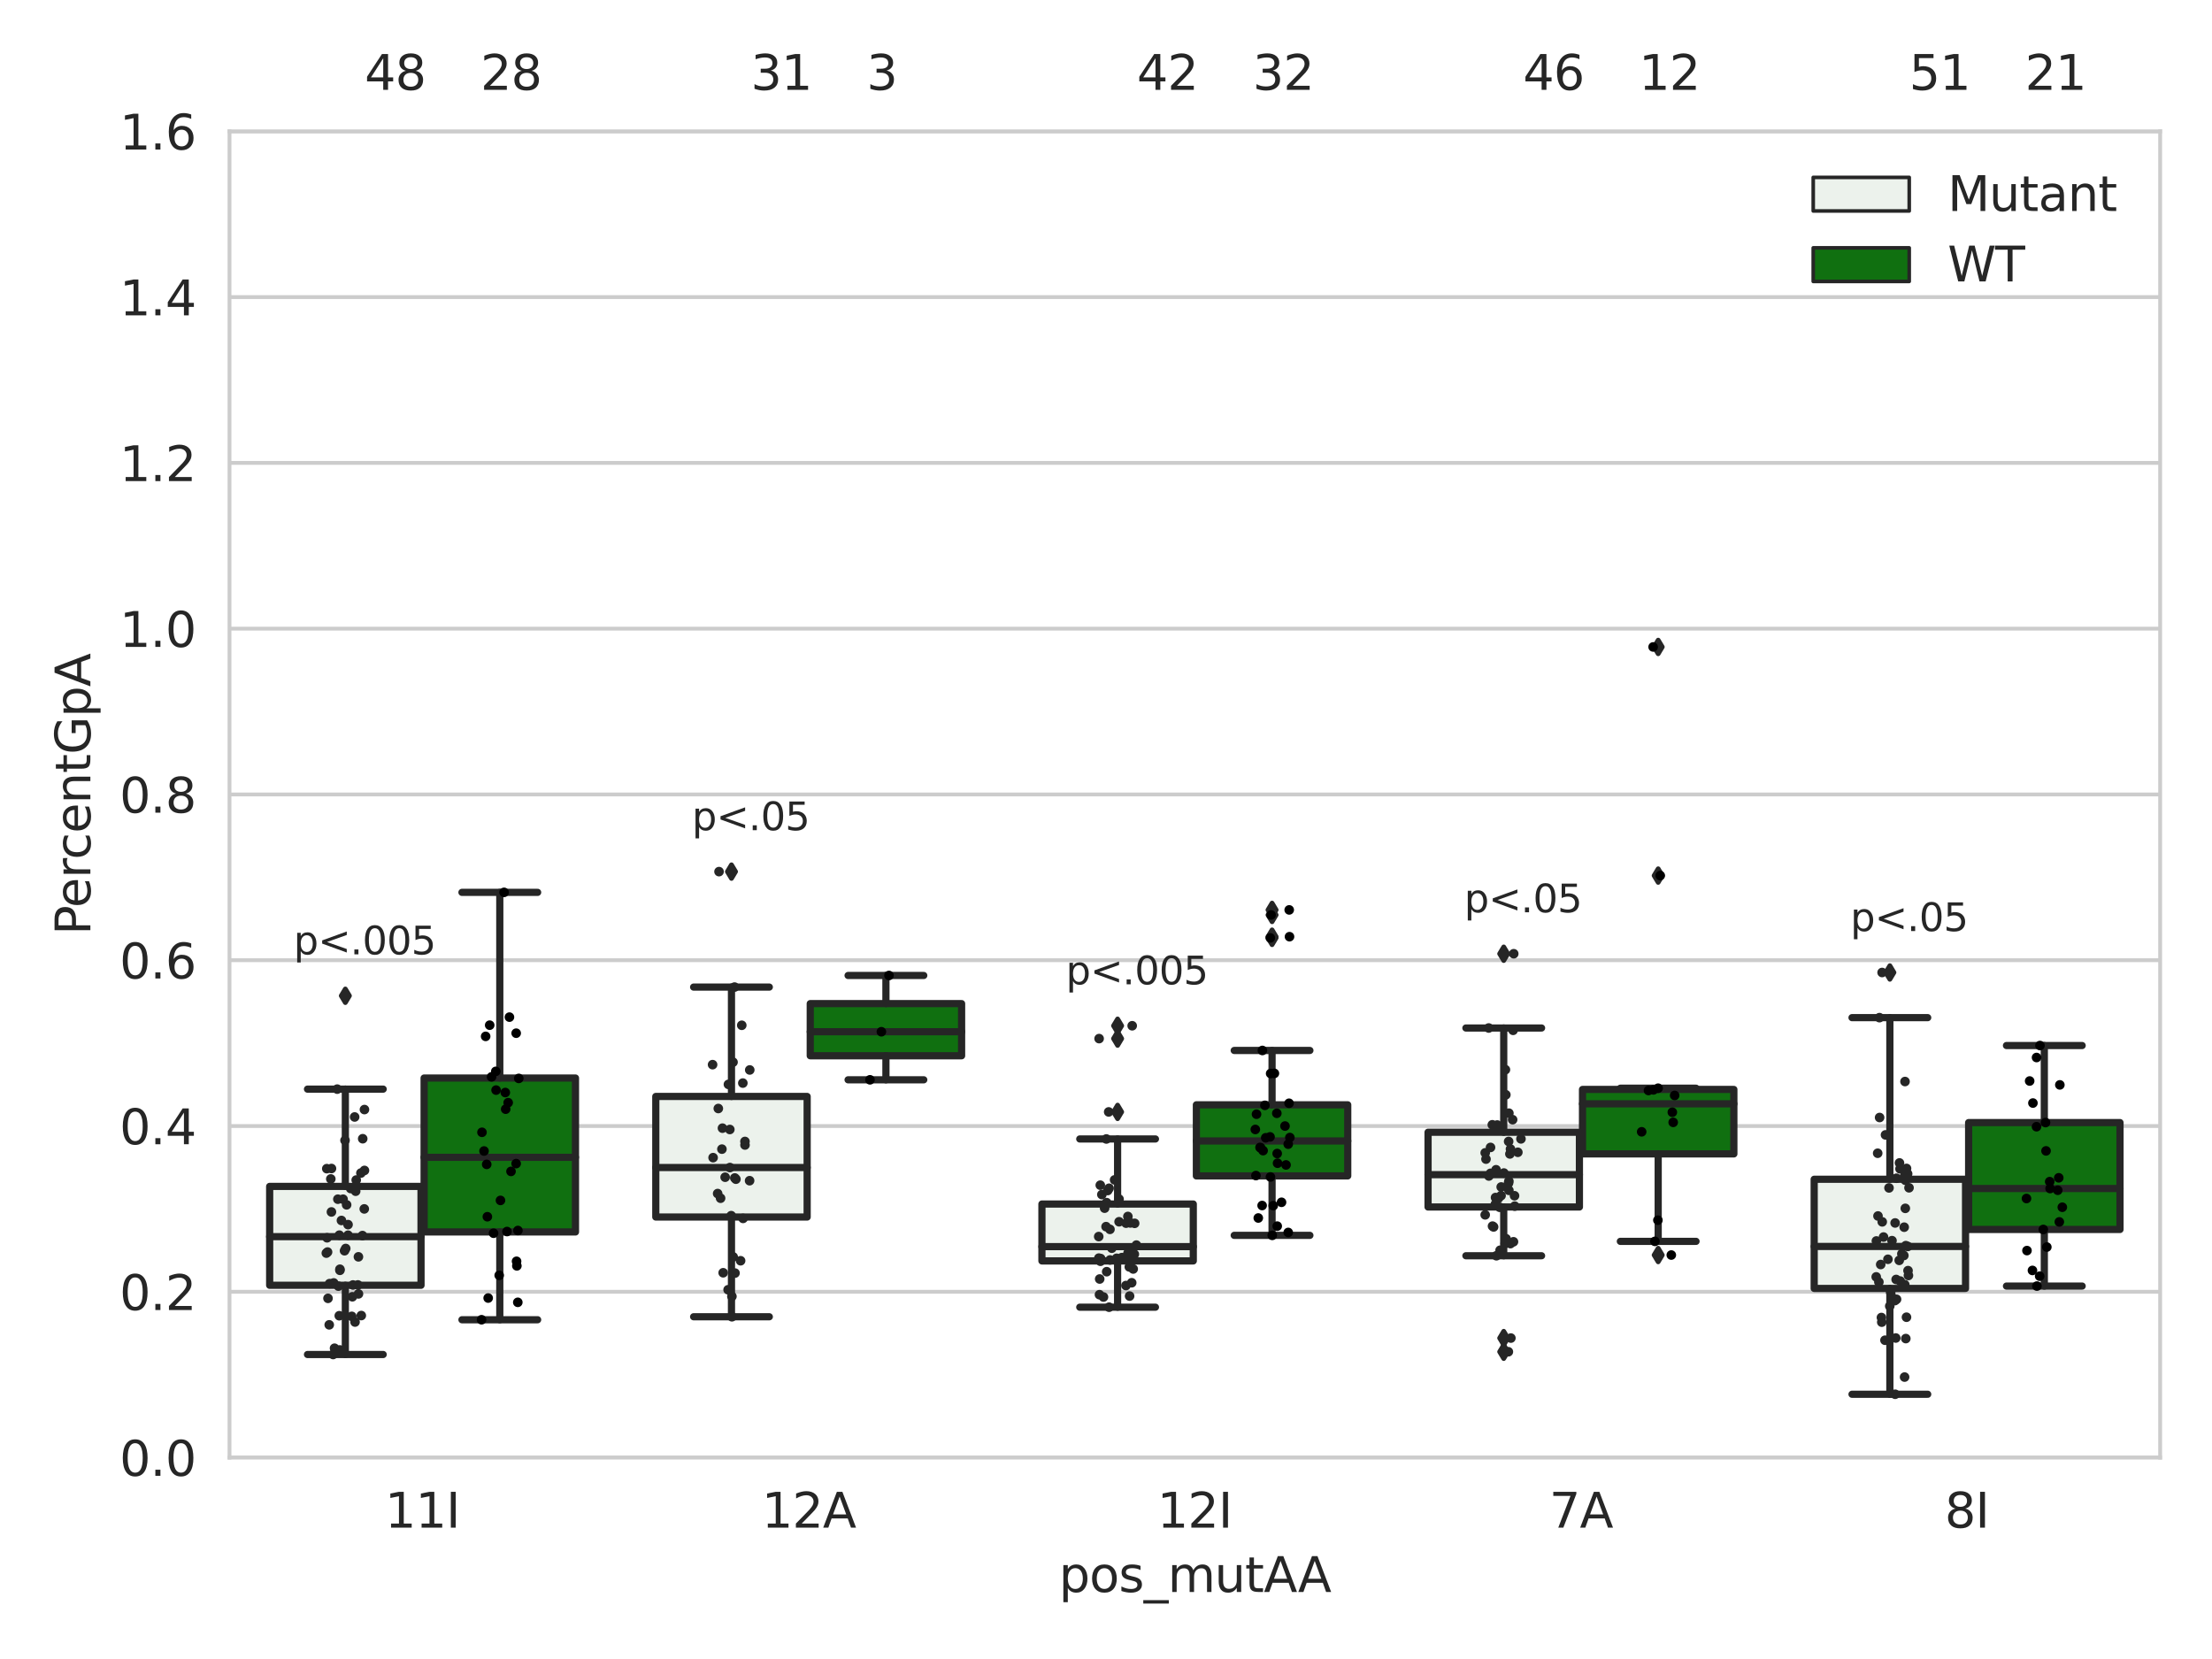 <?xml version="1.0" encoding="utf-8" standalone="no"?>
<!DOCTYPE svg PUBLIC "-//W3C//DTD SVG 1.1//EN"
  "http://www.w3.org/Graphics/SVG/1.1/DTD/svg11.dtd">
<svg xmlns:xlink="http://www.w3.org/1999/xlink" width="460.8pt" height="345.6pt" viewBox="0 0 460.8 345.6" xmlns="http://www.w3.org/2000/svg" version="1.1">
 <defs>
  <style type="text/css">*{stroke-linejoin: round; stroke-linecap: butt}</style>
 </defs>
 <g id="figure_1">
  <g id="patch_1">
   <path d="M 0 345.6 
L 460.8 345.6 
L 460.8 0 
L 0 0 
z
" style="fill: #ffffff"/>
  </g>
  <g id="axes_1">
   <g id="patch_2">
    <path d="M 47.81 303.64 
L 450 303.64 
L 450 27.354 
L 47.81 27.354 
z
" style="fill: #ffffff"/>
   </g>
   <g id="matplotlib.axis_1">
    <g id="xtick_1">
     <g id="text_1">
      <!-- 11I -->
      <g style="fill: #262626" transform="translate(80.192 318.238)scale(0.1 -0.1)">
       <defs>
        <path id="DejaVuSans-31" d="M 794 531 
L 1825 531 
L 1825 4091 
L 703 3866 
L 703 4441 
L 1819 4666 
L 2450 4666 
L 2450 531 
L 3481 531 
L 3481 0 
L 794 0 
L 794 531 
z
" transform="scale(0.016)"/>
        <path id="DejaVuSans-49" d="M 628 4666 
L 1259 4666 
L 1259 0 
L 628 0 
L 628 4666 
z
" transform="scale(0.016)"/>
       </defs>
       <use xlink:href="#DejaVuSans-31"/>
       <use xlink:href="#DejaVuSans-31" x="63.623"/>
       <use xlink:href="#DejaVuSans-49" x="127.246"/>
      </g>
     </g>
    </g>
    <g id="xtick_2">
     <g id="text_2">
      <!-- 12A -->
      <g style="fill: #262626" transform="translate(158.684 318.238)scale(0.1 -0.1)">
       <defs>
        <path id="DejaVuSans-32" d="M 1228 531 
L 3431 531 
L 3431 0 
L 469 0 
L 469 531 
Q 828 903 1448 1529 
Q 2069 2156 2228 2338 
Q 2531 2678 2651 2914 
Q 2772 3150 2772 3378 
Q 2772 3750 2511 3984 
Q 2250 4219 1831 4219 
Q 1534 4219 1204 4116 
Q 875 4013 500 3803 
L 500 4441 
Q 881 4594 1212 4672 
Q 1544 4750 1819 4750 
Q 2544 4750 2975 4387 
Q 3406 4025 3406 3419 
Q 3406 3131 3298 2873 
Q 3191 2616 2906 2266 
Q 2828 2175 2409 1742 
Q 1991 1309 1228 531 
z
" transform="scale(0.016)"/>
        <path id="DejaVuSans-41" d="M 2188 4044 
L 1331 1722 
L 3047 1722 
L 2188 4044 
z
M 1831 4666 
L 2547 4666 
L 4325 0 
L 3669 0 
L 3244 1197 
L 1141 1197 
L 716 0 
L 50 0 
L 1831 4666 
z
" transform="scale(0.016)"/>
       </defs>
       <use xlink:href="#DejaVuSans-31"/>
       <use xlink:href="#DejaVuSans-32" x="63.623"/>
       <use xlink:href="#DejaVuSans-41" x="127.246"/>
      </g>
     </g>
    </g>
    <g id="xtick_3">
     <g id="text_3">
      <!-- 12I -->
      <g style="fill: #262626" transform="translate(241.067 318.238)scale(0.1 -0.1)">
       <use xlink:href="#DejaVuSans-31"/>
       <use xlink:href="#DejaVuSans-32" x="63.623"/>
       <use xlink:href="#DejaVuSans-49" x="127.246"/>
      </g>
     </g>
    </g>
    <g id="xtick_4">
     <g id="text_4">
      <!-- 7A -->
      <g style="fill: #262626" transform="translate(322.741 318.238)scale(0.1 -0.1)">
       <defs>
        <path id="DejaVuSans-37" d="M 525 4666 
L 3525 4666 
L 3525 4397 
L 1831 0 
L 1172 0 
L 2766 4134 
L 525 4134 
L 525 4666 
z
" transform="scale(0.016)"/>
       </defs>
       <use xlink:href="#DejaVuSans-37"/>
       <use xlink:href="#DejaVuSans-41" x="63.623"/>
      </g>
     </g>
    </g>
    <g id="xtick_5">
     <g id="text_5">
      <!-- 8I -->
      <g style="fill: #262626" transform="translate(405.125 318.238)scale(0.1 -0.1)">
       <defs>
        <path id="DejaVuSans-38" d="M 2034 2216 
Q 1584 2216 1326 1975 
Q 1069 1734 1069 1313 
Q 1069 891 1326 650 
Q 1584 409 2034 409 
Q 2484 409 2743 651 
Q 3003 894 3003 1313 
Q 3003 1734 2745 1975 
Q 2488 2216 2034 2216 
z
M 1403 2484 
Q 997 2584 770 2862 
Q 544 3141 544 3541 
Q 544 4100 942 4425 
Q 1341 4750 2034 4750 
Q 2731 4750 3128 4425 
Q 3525 4100 3525 3541 
Q 3525 3141 3298 2862 
Q 3072 2584 2669 2484 
Q 3125 2378 3379 2068 
Q 3634 1759 3634 1313 
Q 3634 634 3220 271 
Q 2806 -91 2034 -91 
Q 1263 -91 848 271 
Q 434 634 434 1313 
Q 434 1759 690 2068 
Q 947 2378 1403 2484 
z
M 1172 3481 
Q 1172 3119 1398 2916 
Q 1625 2713 2034 2713 
Q 2441 2713 2670 2916 
Q 2900 3119 2900 3481 
Q 2900 3844 2670 4047 
Q 2441 4250 2034 4250 
Q 1625 4250 1398 4047 
Q 1172 3844 1172 3481 
z
" transform="scale(0.016)"/>
       </defs>
       <use xlink:href="#DejaVuSans-38"/>
       <use xlink:href="#DejaVuSans-49" x="63.623"/>
      </g>
     </g>
    </g>
    <g id="text_6">
     <!-- pos_mutAA -->
     <g style="fill: #262626" transform="translate(220.589 331.638)scale(0.1 -0.1)">
      <defs>
       <path id="DejaVuSans-70" d="M 1159 525 
L 1159 -1331 
L 581 -1331 
L 581 3500 
L 1159 3500 
L 1159 2969 
Q 1341 3281 1617 3432 
Q 1894 3584 2278 3584 
Q 2916 3584 3314 3078 
Q 3713 2572 3713 1747 
Q 3713 922 3314 415 
Q 2916 -91 2278 -91 
Q 1894 -91 1617 61 
Q 1341 213 1159 525 
z
M 3116 1747 
Q 3116 2381 2855 2742 
Q 2594 3103 2138 3103 
Q 1681 3103 1420 2742 
Q 1159 2381 1159 1747 
Q 1159 1113 1420 752 
Q 1681 391 2138 391 
Q 2594 391 2855 752 
Q 3116 1113 3116 1747 
z
" transform="scale(0.016)"/>
       <path id="DejaVuSans-6f" d="M 1959 3097 
Q 1497 3097 1228 2736 
Q 959 2375 959 1747 
Q 959 1119 1226 758 
Q 1494 397 1959 397 
Q 2419 397 2687 759 
Q 2956 1122 2956 1747 
Q 2956 2369 2687 2733 
Q 2419 3097 1959 3097 
z
M 1959 3584 
Q 2709 3584 3137 3096 
Q 3566 2609 3566 1747 
Q 3566 888 3137 398 
Q 2709 -91 1959 -91 
Q 1206 -91 779 398 
Q 353 888 353 1747 
Q 353 2609 779 3096 
Q 1206 3584 1959 3584 
z
" transform="scale(0.016)"/>
       <path id="DejaVuSans-73" d="M 2834 3397 
L 2834 2853 
Q 2591 2978 2328 3040 
Q 2066 3103 1784 3103 
Q 1356 3103 1142 2972 
Q 928 2841 928 2578 
Q 928 2378 1081 2264 
Q 1234 2150 1697 2047 
L 1894 2003 
Q 2506 1872 2764 1633 
Q 3022 1394 3022 966 
Q 3022 478 2636 193 
Q 2250 -91 1575 -91 
Q 1294 -91 989 -36 
Q 684 19 347 128 
L 347 722 
Q 666 556 975 473 
Q 1284 391 1588 391 
Q 1994 391 2212 530 
Q 2431 669 2431 922 
Q 2431 1156 2273 1281 
Q 2116 1406 1581 1522 
L 1381 1569 
Q 847 1681 609 1914 
Q 372 2147 372 2553 
Q 372 3047 722 3315 
Q 1072 3584 1716 3584 
Q 2034 3584 2315 3537 
Q 2597 3491 2834 3397 
z
" transform="scale(0.016)"/>
       <path id="DejaVuSans-5f" d="M 3263 -1063 
L 3263 -1509 
L -63 -1509 
L -63 -1063 
L 3263 -1063 
z
" transform="scale(0.016)"/>
       <path id="DejaVuSans-6d" d="M 3328 2828 
Q 3544 3216 3844 3400 
Q 4144 3584 4550 3584 
Q 5097 3584 5394 3201 
Q 5691 2819 5691 2113 
L 5691 0 
L 5113 0 
L 5113 2094 
Q 5113 2597 4934 2840 
Q 4756 3084 4391 3084 
Q 3944 3084 3684 2787 
Q 3425 2491 3425 1978 
L 3425 0 
L 2847 0 
L 2847 2094 
Q 2847 2600 2669 2842 
Q 2491 3084 2119 3084 
Q 1678 3084 1418 2786 
Q 1159 2488 1159 1978 
L 1159 0 
L 581 0 
L 581 3500 
L 1159 3500 
L 1159 2956 
Q 1356 3278 1631 3431 
Q 1906 3584 2284 3584 
Q 2666 3584 2933 3390 
Q 3200 3197 3328 2828 
z
" transform="scale(0.016)"/>
       <path id="DejaVuSans-75" d="M 544 1381 
L 544 3500 
L 1119 3500 
L 1119 1403 
Q 1119 906 1312 657 
Q 1506 409 1894 409 
Q 2359 409 2629 706 
Q 2900 1003 2900 1516 
L 2900 3500 
L 3475 3500 
L 3475 0 
L 2900 0 
L 2900 538 
Q 2691 219 2414 64 
Q 2138 -91 1772 -91 
Q 1169 -91 856 284 
Q 544 659 544 1381 
z
M 1991 3584 
L 1991 3584 
z
" transform="scale(0.016)"/>
       <path id="DejaVuSans-74" d="M 1172 4494 
L 1172 3500 
L 2356 3500 
L 2356 3053 
L 1172 3053 
L 1172 1153 
Q 1172 725 1289 603 
Q 1406 481 1766 481 
L 2356 481 
L 2356 0 
L 1766 0 
Q 1100 0 847 248 
Q 594 497 594 1153 
L 594 3053 
L 172 3053 
L 172 3500 
L 594 3500 
L 594 4494 
L 1172 4494 
z
" transform="scale(0.016)"/>
      </defs>
      <use xlink:href="#DejaVuSans-70"/>
      <use xlink:href="#DejaVuSans-6f" x="63.477"/>
      <use xlink:href="#DejaVuSans-73" x="124.658"/>
      <use xlink:href="#DejaVuSans-5f" x="176.758"/>
      <use xlink:href="#DejaVuSans-6d" x="226.758"/>
      <use xlink:href="#DejaVuSans-75" x="324.17"/>
      <use xlink:href="#DejaVuSans-74" x="387.549"/>
      <use xlink:href="#DejaVuSans-41" x="426.758"/>
      <use xlink:href="#DejaVuSans-41" x="497.916"/>
     </g>
    </g>
   </g>
   <g id="matplotlib.axis_2">
    <g id="ytick_1">
     <g id="line2d_1">
      <path d="M 47.81 303.64 
L 450 303.64 
" clip-path="url(#pb33d9ab415)" style="fill: none; stroke: #cccccc; stroke-width: 0.8; stroke-linecap: round"/>
     </g>
     <g id="text_7">
      <!-- 0.0 -->
      <g style="fill: #262626" transform="translate(24.907 307.439)scale(0.1 -0.1)">
       <defs>
        <path id="DejaVuSans-30" d="M 2034 4250 
Q 1547 4250 1301 3770 
Q 1056 3291 1056 2328 
Q 1056 1369 1301 889 
Q 1547 409 2034 409 
Q 2525 409 2770 889 
Q 3016 1369 3016 2328 
Q 3016 3291 2770 3770 
Q 2525 4250 2034 4250 
z
M 2034 4750 
Q 2819 4750 3233 4129 
Q 3647 3509 3647 2328 
Q 3647 1150 3233 529 
Q 2819 -91 2034 -91 
Q 1250 -91 836 529 
Q 422 1150 422 2328 
Q 422 3509 836 4129 
Q 1250 4750 2034 4750 
z
" transform="scale(0.016)"/>
        <path id="DejaVuSans-2e" d="M 684 794 
L 1344 794 
L 1344 0 
L 684 0 
L 684 794 
z
" transform="scale(0.016)"/>
       </defs>
       <use xlink:href="#DejaVuSans-30"/>
       <use xlink:href="#DejaVuSans-2e" x="63.623"/>
       <use xlink:href="#DejaVuSans-30" x="95.41"/>
      </g>
     </g>
    </g>
    <g id="ytick_2">
     <g id="line2d_2">
      <path d="M 47.81 269.104 
L 450 269.104 
" clip-path="url(#pb33d9ab415)" style="fill: none; stroke: #cccccc; stroke-width: 0.8; stroke-linecap: round"/>
     </g>
     <g id="text_8">
      <!-- 0.2 -->
      <g style="fill: #262626" transform="translate(24.907 272.903)scale(0.1 -0.1)">
       <use xlink:href="#DejaVuSans-30"/>
       <use xlink:href="#DejaVuSans-2e" x="63.623"/>
       <use xlink:href="#DejaVuSans-32" x="95.41"/>
      </g>
     </g>
    </g>
    <g id="ytick_3">
     <g id="line2d_3">
      <path d="M 47.81 234.568 
L 450 234.568 
" clip-path="url(#pb33d9ab415)" style="fill: none; stroke: #cccccc; stroke-width: 0.8; stroke-linecap: round"/>
     </g>
     <g id="text_9">
      <!-- 0.4 -->
      <g style="fill: #262626" transform="translate(24.907 238.368)scale(0.1 -0.1)">
       <defs>
        <path id="DejaVuSans-34" d="M 2419 4116 
L 825 1625 
L 2419 1625 
L 2419 4116 
z
M 2253 4666 
L 3047 4666 
L 3047 1625 
L 3713 1625 
L 3713 1100 
L 3047 1100 
L 3047 0 
L 2419 0 
L 2419 1100 
L 313 1100 
L 313 1709 
L 2253 4666 
z
" transform="scale(0.016)"/>
       </defs>
       <use xlink:href="#DejaVuSans-30"/>
       <use xlink:href="#DejaVuSans-2e" x="63.623"/>
       <use xlink:href="#DejaVuSans-34" x="95.41"/>
      </g>
     </g>
    </g>
    <g id="ytick_4">
     <g id="line2d_4">
      <path d="M 47.81 200.033 
L 450 200.033 
" clip-path="url(#pb33d9ab415)" style="fill: none; stroke: #cccccc; stroke-width: 0.8; stroke-linecap: round"/>
     </g>
     <g id="text_10">
      <!-- 0.6 -->
      <g style="fill: #262626" transform="translate(24.907 203.832)scale(0.1 -0.1)">
       <defs>
        <path id="DejaVuSans-36" d="M 2113 2584 
Q 1688 2584 1439 2293 
Q 1191 2003 1191 1497 
Q 1191 994 1439 701 
Q 1688 409 2113 409 
Q 2538 409 2786 701 
Q 3034 994 3034 1497 
Q 3034 2003 2786 2293 
Q 2538 2584 2113 2584 
z
M 3366 4563 
L 3366 3988 
Q 3128 4100 2886 4159 
Q 2644 4219 2406 4219 
Q 1781 4219 1451 3797 
Q 1122 3375 1075 2522 
Q 1259 2794 1537 2939 
Q 1816 3084 2150 3084 
Q 2853 3084 3261 2657 
Q 3669 2231 3669 1497 
Q 3669 778 3244 343 
Q 2819 -91 2113 -91 
Q 1303 -91 875 529 
Q 447 1150 447 2328 
Q 447 3434 972 4092 
Q 1497 4750 2381 4750 
Q 2619 4750 2861 4703 
Q 3103 4656 3366 4563 
z
" transform="scale(0.016)"/>
       </defs>
       <use xlink:href="#DejaVuSans-30"/>
       <use xlink:href="#DejaVuSans-2e" x="63.623"/>
       <use xlink:href="#DejaVuSans-36" x="95.41"/>
      </g>
     </g>
    </g>
    <g id="ytick_5">
     <g id="line2d_5">
      <path d="M 47.81 165.497 
L 450 165.497 
" clip-path="url(#pb33d9ab415)" style="fill: none; stroke: #cccccc; stroke-width: 0.8; stroke-linecap: round"/>
     </g>
     <g id="text_11">
      <!-- 0.8 -->
      <g style="fill: #262626" transform="translate(24.907 169.296)scale(0.1 -0.1)">
       <use xlink:href="#DejaVuSans-30"/>
       <use xlink:href="#DejaVuSans-2e" x="63.623"/>
       <use xlink:href="#DejaVuSans-38" x="95.41"/>
      </g>
     </g>
    </g>
    <g id="ytick_6">
     <g id="line2d_6">
      <path d="M 47.81 130.961 
L 450 130.961 
" clip-path="url(#pb33d9ab415)" style="fill: none; stroke: #cccccc; stroke-width: 0.8; stroke-linecap: round"/>
     </g>
     <g id="text_12">
      <!-- 1.0 -->
      <g style="fill: #262626" transform="translate(24.907 134.76)scale(0.1 -0.1)">
       <use xlink:href="#DejaVuSans-31"/>
       <use xlink:href="#DejaVuSans-2e" x="63.623"/>
       <use xlink:href="#DejaVuSans-30" x="95.41"/>
      </g>
     </g>
    </g>
    <g id="ytick_7">
     <g id="line2d_7">
      <path d="M 47.81 96.425 
L 450 96.425 
" clip-path="url(#pb33d9ab415)" style="fill: none; stroke: #cccccc; stroke-width: 0.8; stroke-linecap: round"/>
     </g>
     <g id="text_13">
      <!-- 1.2 -->
      <g style="fill: #262626" transform="translate(24.907 100.225)scale(0.1 -0.1)">
       <use xlink:href="#DejaVuSans-31"/>
       <use xlink:href="#DejaVuSans-2e" x="63.623"/>
       <use xlink:href="#DejaVuSans-32" x="95.41"/>
      </g>
     </g>
    </g>
    <g id="ytick_8">
     <g id="line2d_8">
      <path d="M 47.81 61.89 
L 450 61.89 
" clip-path="url(#pb33d9ab415)" style="fill: none; stroke: #cccccc; stroke-width: 0.8; stroke-linecap: round"/>
     </g>
     <g id="text_14">
      <!-- 1.4 -->
      <g style="fill: #262626" transform="translate(24.907 65.689)scale(0.1 -0.1)">
       <use xlink:href="#DejaVuSans-31"/>
       <use xlink:href="#DejaVuSans-2e" x="63.623"/>
       <use xlink:href="#DejaVuSans-34" x="95.41"/>
      </g>
     </g>
    </g>
    <g id="ytick_9">
     <g id="line2d_9">
      <path d="M 47.81 27.354 
L 450 27.354 
" clip-path="url(#pb33d9ab415)" style="fill: none; stroke: #cccccc; stroke-width: 0.8; stroke-linecap: round"/>
     </g>
     <g id="text_15">
      <!-- 1.6 -->
      <g style="fill: #262626" transform="translate(24.907 31.153)scale(0.1 -0.1)">
       <use xlink:href="#DejaVuSans-31"/>
       <use xlink:href="#DejaVuSans-2e" x="63.623"/>
       <use xlink:href="#DejaVuSans-36" x="95.41"/>
      </g>
     </g>
    </g>
    <g id="text_16">
     <!-- PercentGpA -->
     <g style="fill: #262626" transform="translate(18.827 194.774)rotate(-90)scale(0.1 -0.1)">
      <defs>
       <path id="DejaVuSans-50" d="M 1259 4147 
L 1259 2394 
L 2053 2394 
Q 2494 2394 2734 2622 
Q 2975 2850 2975 3272 
Q 2975 3691 2734 3919 
Q 2494 4147 2053 4147 
L 1259 4147 
z
M 628 4666 
L 2053 4666 
Q 2838 4666 3239 4311 
Q 3641 3956 3641 3272 
Q 3641 2581 3239 2228 
Q 2838 1875 2053 1875 
L 1259 1875 
L 1259 0 
L 628 0 
L 628 4666 
z
" transform="scale(0.016)"/>
       <path id="DejaVuSans-65" d="M 3597 1894 
L 3597 1613 
L 953 1613 
Q 991 1019 1311 708 
Q 1631 397 2203 397 
Q 2534 397 2845 478 
Q 3156 559 3463 722 
L 3463 178 
Q 3153 47 2828 -22 
Q 2503 -91 2169 -91 
Q 1331 -91 842 396 
Q 353 884 353 1716 
Q 353 2575 817 3079 
Q 1281 3584 2069 3584 
Q 2775 3584 3186 3129 
Q 3597 2675 3597 1894 
z
M 3022 2063 
Q 3016 2534 2758 2815 
Q 2500 3097 2075 3097 
Q 1594 3097 1305 2825 
Q 1016 2553 972 2059 
L 3022 2063 
z
" transform="scale(0.016)"/>
       <path id="DejaVuSans-72" d="M 2631 2963 
Q 2534 3019 2420 3045 
Q 2306 3072 2169 3072 
Q 1681 3072 1420 2755 
Q 1159 2438 1159 1844 
L 1159 0 
L 581 0 
L 581 3500 
L 1159 3500 
L 1159 2956 
Q 1341 3275 1631 3429 
Q 1922 3584 2338 3584 
Q 2397 3584 2469 3576 
Q 2541 3569 2628 3553 
L 2631 2963 
z
" transform="scale(0.016)"/>
       <path id="DejaVuSans-63" d="M 3122 3366 
L 3122 2828 
Q 2878 2963 2633 3030 
Q 2388 3097 2138 3097 
Q 1578 3097 1268 2742 
Q 959 2388 959 1747 
Q 959 1106 1268 751 
Q 1578 397 2138 397 
Q 2388 397 2633 464 
Q 2878 531 3122 666 
L 3122 134 
Q 2881 22 2623 -34 
Q 2366 -91 2075 -91 
Q 1284 -91 818 406 
Q 353 903 353 1747 
Q 353 2603 823 3093 
Q 1294 3584 2113 3584 
Q 2378 3584 2631 3529 
Q 2884 3475 3122 3366 
z
" transform="scale(0.016)"/>
       <path id="DejaVuSans-6e" d="M 3513 2113 
L 3513 0 
L 2938 0 
L 2938 2094 
Q 2938 2591 2744 2837 
Q 2550 3084 2163 3084 
Q 1697 3084 1428 2787 
Q 1159 2491 1159 1978 
L 1159 0 
L 581 0 
L 581 3500 
L 1159 3500 
L 1159 2956 
Q 1366 3272 1645 3428 
Q 1925 3584 2291 3584 
Q 2894 3584 3203 3211 
Q 3513 2838 3513 2113 
z
" transform="scale(0.016)"/>
       <path id="DejaVuSans-47" d="M 3809 666 
L 3809 1919 
L 2778 1919 
L 2778 2438 
L 4434 2438 
L 4434 434 
Q 4069 175 3628 42 
Q 3188 -91 2688 -91 
Q 1594 -91 976 548 
Q 359 1188 359 2328 
Q 359 3472 976 4111 
Q 1594 4750 2688 4750 
Q 3144 4750 3555 4637 
Q 3966 4525 4313 4306 
L 4313 3634 
Q 3963 3931 3569 4081 
Q 3175 4231 2741 4231 
Q 1884 4231 1454 3753 
Q 1025 3275 1025 2328 
Q 1025 1384 1454 906 
Q 1884 428 2741 428 
Q 3075 428 3337 486 
Q 3600 544 3809 666 
z
" transform="scale(0.016)"/>
      </defs>
      <use xlink:href="#DejaVuSans-50"/>
      <use xlink:href="#DejaVuSans-65" x="56.678"/>
      <use xlink:href="#DejaVuSans-72" x="118.201"/>
      <use xlink:href="#DejaVuSans-63" x="157.064"/>
      <use xlink:href="#DejaVuSans-65" x="212.045"/>
      <use xlink:href="#DejaVuSans-6e" x="273.568"/>
      <use xlink:href="#DejaVuSans-74" x="336.947"/>
      <use xlink:href="#DejaVuSans-47" x="376.156"/>
      <use xlink:href="#DejaVuSans-70" x="453.646"/>
      <use xlink:href="#DejaVuSans-41" x="517.123"/>
     </g>
    </g>
   </g>
   <g id="patch_3">
    <path d="M 56.176 267.747 
L 87.707 267.747 
L 87.707 247.149 
L 56.176 247.149 
L 56.176 267.747 
z
" clip-path="url(#pb33d9ab415)" style="fill: #ecf2ec; stroke: #262626; stroke-width: 1.5; stroke-linejoin: miter"/>
   </g>
   <g id="patch_4">
    <path d="M 88.351 256.64 
L 119.882 256.64 
L 119.882 224.573 
L 88.351 224.573 
L 88.351 256.64 
z
" clip-path="url(#pb33d9ab415)" style="fill: #107010; stroke: #262626; stroke-width: 1.5; stroke-linejoin: miter"/>
   </g>
   <g id="patch_5">
    <path d="M 136.614 253.529 
L 168.145 253.529 
L 168.145 228.411 
L 136.614 228.411 
L 136.614 253.529 
z
" clip-path="url(#pb33d9ab415)" style="fill: #ecf2ec; stroke: #262626; stroke-width: 1.5; stroke-linejoin: miter"/>
   </g>
   <g id="patch_6">
    <path d="M 168.789 219.937 
L 200.32 219.937 
L 200.32 209.071 
L 168.789 209.071 
L 168.789 219.937 
z
" clip-path="url(#pb33d9ab415)" style="fill: #107010; stroke: #262626; stroke-width: 1.5; stroke-linejoin: miter"/>
   </g>
   <g id="patch_7">
    <path d="M 217.052 262.675 
L 248.583 262.675 
L 248.583 250.821 
L 217.052 250.821 
L 217.052 262.675 
z
" clip-path="url(#pb33d9ab415)" style="fill: #ecf2ec; stroke: #262626; stroke-width: 1.5; stroke-linejoin: miter"/>
   </g>
   <g id="patch_8">
    <path d="M 249.227 244.964 
L 280.758 244.964 
L 280.758 230.152 
L 249.227 230.152 
L 249.227 244.964 
z
" clip-path="url(#pb33d9ab415)" style="fill: #107010; stroke: #262626; stroke-width: 1.5; stroke-linejoin: miter"/>
   </g>
   <g id="patch_9">
    <path d="M 297.49 251.441 
L 329.021 251.441 
L 329.021 235.868 
L 297.49 235.868 
L 297.49 251.441 
z
" clip-path="url(#pb33d9ab415)" style="fill: #ecf2ec; stroke: #262626; stroke-width: 1.5; stroke-linejoin: miter"/>
   </g>
   <g id="patch_10">
    <path d="M 329.665 240.379 
L 361.196 240.379 
L 361.196 226.952 
L 329.665 226.952 
L 329.665 240.379 
z
" clip-path="url(#pb33d9ab415)" style="fill: #107010; stroke: #262626; stroke-width: 1.5; stroke-linejoin: miter"/>
   </g>
   <g id="patch_11">
    <path d="M 377.928 268.404 
L 409.459 268.404 
L 409.459 245.662 
L 377.928 245.662 
L 377.928 268.404 
z
" clip-path="url(#pb33d9ab415)" style="fill: #ecf2ec; stroke: #262626; stroke-width: 1.5; stroke-linejoin: miter"/>
   </g>
   <g id="patch_12">
    <path d="M 410.103 256.122 
L 441.634 256.122 
L 441.634 233.854 
L 410.103 233.854 
L 410.103 256.122 
z
" clip-path="url(#pb33d9ab415)" style="fill: #107010; stroke: #262626; stroke-width: 1.5; stroke-linejoin: miter"/>
   </g>
   <g id="patch_13">
    <path d="M 88.029 303.64 
L 88.029 303.64 
L 88.029 303.64 
L 88.029 303.64 
z
" clip-path="url(#pb33d9ab415)" style="fill: #ecf2ec; stroke: #262626; stroke-width: 0.75; stroke-linejoin: miter"/>
   </g>
   <g id="patch_14">
    <path d="M 88.029 303.64 
L 88.029 303.64 
L 88.029 303.64 
L 88.029 303.64 
z
" clip-path="url(#pb33d9ab415)" style="fill: #107010; stroke: #262626; stroke-width: 0.75; stroke-linejoin: miter"/>
   </g>
   <g id="PathCollection_1"/>
   <g id="PathCollection_2"/>
   <g id="line2d_10">
    <path d="M 71.941 267.747 
L 71.941 282.167 
" clip-path="url(#pb33d9ab415)" style="fill: none; stroke: #262626; stroke-width: 1.5; stroke-linecap: round"/>
   </g>
   <g id="line2d_11">
    <path d="M 71.941 247.149 
L 71.941 226.886 
" clip-path="url(#pb33d9ab415)" style="fill: none; stroke: #262626; stroke-width: 1.5; stroke-linecap: round"/>
   </g>
   <g id="line2d_12">
    <path d="M 64.058 282.167 
L 79.824 282.167 
" clip-path="url(#pb33d9ab415)" style="fill: none; stroke: #262626; stroke-width: 1.5; stroke-linecap: round"/>
   </g>
   <g id="line2d_13">
    <path d="M 64.058 226.886 
L 79.824 226.886 
" clip-path="url(#pb33d9ab415)" style="fill: none; stroke: #262626; stroke-width: 1.5; stroke-linecap: round"/>
   </g>
   <g id="line2d_14">
    <defs>
     <path id="m6943a72d78" d="M -0 1.414 
L 0.849 0 
L 0 -1.414 
L -0.849 -0 
z
" style="stroke: #262626; stroke-linejoin: miter"/>
    </defs>
    <g clip-path="url(#pb33d9ab415)">
     <use xlink:href="#m6943a72d78" x="71.941" y="207.438" style="fill: #262626; stroke: #262626; stroke-linejoin: miter"/>
    </g>
   </g>
   <g id="line2d_15">
    <path d="M 104.117 256.64 
L 104.117 274.926 
" clip-path="url(#pb33d9ab415)" style="fill: none; stroke: #262626; stroke-width: 1.5; stroke-linecap: round"/>
   </g>
   <g id="line2d_16">
    <path d="M 104.117 224.573 
L 104.117 185.896 
" clip-path="url(#pb33d9ab415)" style="fill: none; stroke: #262626; stroke-width: 1.5; stroke-linecap: round"/>
   </g>
   <g id="line2d_17">
    <path d="M 96.234 274.926 
L 112 274.926 
" clip-path="url(#pb33d9ab415)" style="fill: none; stroke: #262626; stroke-width: 1.5; stroke-linecap: round"/>
   </g>
   <g id="line2d_18">
    <path d="M 96.234 185.896 
L 112 185.896 
" clip-path="url(#pb33d9ab415)" style="fill: none; stroke: #262626; stroke-width: 1.5; stroke-linecap: round"/>
   </g>
   <g id="line2d_19"/>
   <g id="line2d_20">
    <path d="M 152.379 253.529 
L 152.379 274.304 
" clip-path="url(#pb33d9ab415)" style="fill: none; stroke: #262626; stroke-width: 1.5; stroke-linecap: round"/>
   </g>
   <g id="line2d_21">
    <path d="M 152.379 228.411 
L 152.379 205.628 
" clip-path="url(#pb33d9ab415)" style="fill: none; stroke: #262626; stroke-width: 1.5; stroke-linecap: round"/>
   </g>
   <g id="line2d_22">
    <path d="M 144.496 274.304 
L 160.262 274.304 
" clip-path="url(#pb33d9ab415)" style="fill: none; stroke: #262626; stroke-width: 1.5; stroke-linecap: round"/>
   </g>
   <g id="line2d_23">
    <path d="M 144.496 205.628 
L 160.262 205.628 
" clip-path="url(#pb33d9ab415)" style="fill: none; stroke: #262626; stroke-width: 1.5; stroke-linecap: round"/>
   </g>
   <g id="line2d_24">
    <g clip-path="url(#pb33d9ab415)">
     <use xlink:href="#m6943a72d78" x="152.379" y="181.575" style="fill: #262626; stroke: #262626; stroke-linejoin: miter"/>
    </g>
   </g>
   <g id="line2d_25">
    <path d="M 184.555 219.937 
L 184.555 224.943 
" clip-path="url(#pb33d9ab415)" style="fill: none; stroke: #262626; stroke-width: 1.5; stroke-linecap: round"/>
   </g>
   <g id="line2d_26">
    <path d="M 184.555 209.071 
L 184.555 203.21 
" clip-path="url(#pb33d9ab415)" style="fill: none; stroke: #262626; stroke-width: 1.5; stroke-linecap: round"/>
   </g>
   <g id="line2d_27">
    <path d="M 176.672 224.943 
L 192.438 224.943 
" clip-path="url(#pb33d9ab415)" style="fill: none; stroke: #262626; stroke-width: 1.5; stroke-linecap: round"/>
   </g>
   <g id="line2d_28">
    <path d="M 176.672 203.21 
L 192.438 203.21 
" clip-path="url(#pb33d9ab415)" style="fill: none; stroke: #262626; stroke-width: 1.5; stroke-linecap: round"/>
   </g>
   <g id="line2d_29"/>
   <g id="line2d_30">
    <path d="M 232.817 262.675 
L 232.817 272.312 
" clip-path="url(#pb33d9ab415)" style="fill: none; stroke: #262626; stroke-width: 1.5; stroke-linecap: round"/>
   </g>
   <g id="line2d_31">
    <path d="M 232.817 250.821 
L 232.817 237.267 
" clip-path="url(#pb33d9ab415)" style="fill: none; stroke: #262626; stroke-width: 1.5; stroke-linecap: round"/>
   </g>
   <g id="line2d_32">
    <path d="M 224.934 272.312 
L 240.7 272.312 
" clip-path="url(#pb33d9ab415)" style="fill: none; stroke: #262626; stroke-width: 1.5; stroke-linecap: round"/>
   </g>
   <g id="line2d_33">
    <path d="M 224.934 237.267 
L 240.7 237.267 
" clip-path="url(#pb33d9ab415)" style="fill: none; stroke: #262626; stroke-width: 1.5; stroke-linecap: round"/>
   </g>
   <g id="line2d_34">
    <g clip-path="url(#pb33d9ab415)">
     <use xlink:href="#m6943a72d78" x="232.817" y="216.361" style="fill: #262626; stroke: #262626; stroke-linejoin: miter"/>
     <use xlink:href="#m6943a72d78" x="232.817" y="213.683" style="fill: #262626; stroke: #262626; stroke-linejoin: miter"/>
     <use xlink:href="#m6943a72d78" x="232.817" y="231.632" style="fill: #262626; stroke: #262626; stroke-linejoin: miter"/>
    </g>
   </g>
   <g id="line2d_35">
    <path d="M 264.993 244.964 
L 264.993 257.346 
" clip-path="url(#pb33d9ab415)" style="fill: none; stroke: #262626; stroke-width: 1.5; stroke-linecap: round"/>
   </g>
   <g id="line2d_36">
    <path d="M 264.993 230.152 
L 264.993 218.831 
" clip-path="url(#pb33d9ab415)" style="fill: none; stroke: #262626; stroke-width: 1.5; stroke-linecap: round"/>
   </g>
   <g id="line2d_37">
    <path d="M 257.11 257.346 
L 272.876 257.346 
" clip-path="url(#pb33d9ab415)" style="fill: none; stroke: #262626; stroke-width: 1.5; stroke-linecap: round"/>
   </g>
   <g id="line2d_38">
    <path d="M 257.11 218.831 
L 272.876 218.831 
" clip-path="url(#pb33d9ab415)" style="fill: none; stroke: #262626; stroke-width: 1.5; stroke-linecap: round"/>
   </g>
   <g id="line2d_39">
    <g clip-path="url(#pb33d9ab415)">
     <use xlink:href="#m6943a72d78" x="264.993" y="195.129" style="fill: #262626; stroke: #262626; stroke-linejoin: miter"/>
     <use xlink:href="#m6943a72d78" x="264.993" y="189.551" style="fill: #262626; stroke: #262626; stroke-linejoin: miter"/>
     <use xlink:href="#m6943a72d78" x="264.993" y="195.378" style="fill: #262626; stroke: #262626; stroke-linejoin: miter"/>
     <use xlink:href="#m6943a72d78" x="264.993" y="190.6" style="fill: #262626; stroke: #262626; stroke-linejoin: miter"/>
    </g>
   </g>
   <g id="line2d_40">
    <path d="M 313.255 251.441 
L 313.255 261.596 
" clip-path="url(#pb33d9ab415)" style="fill: none; stroke: #262626; stroke-width: 1.5; stroke-linecap: round"/>
   </g>
   <g id="line2d_41">
    <path d="M 313.255 235.868 
L 313.255 214.152 
" clip-path="url(#pb33d9ab415)" style="fill: none; stroke: #262626; stroke-width: 1.5; stroke-linecap: round"/>
   </g>
   <g id="line2d_42">
    <path d="M 305.372 261.596 
L 321.138 261.596 
" clip-path="url(#pb33d9ab415)" style="fill: none; stroke: #262626; stroke-width: 1.5; stroke-linecap: round"/>
   </g>
   <g id="line2d_43">
    <path d="M 305.372 214.152 
L 321.138 214.152 
" clip-path="url(#pb33d9ab415)" style="fill: none; stroke: #262626; stroke-width: 1.5; stroke-linecap: round"/>
   </g>
   <g id="line2d_44">
    <g clip-path="url(#pb33d9ab415)">
     <use xlink:href="#m6943a72d78" x="313.255" y="278.745" style="fill: #262626; stroke: #262626; stroke-linejoin: miter"/>
     <use xlink:href="#m6943a72d78" x="313.255" y="281.595" style="fill: #262626; stroke: #262626; stroke-linejoin: miter"/>
     <use xlink:href="#m6943a72d78" x="313.255" y="198.681" style="fill: #262626; stroke: #262626; stroke-linejoin: miter"/>
    </g>
   </g>
   <g id="line2d_45">
    <path d="M 345.431 240.379 
L 345.431 258.598 
" clip-path="url(#pb33d9ab415)" style="fill: none; stroke: #262626; stroke-width: 1.5; stroke-linecap: round"/>
   </g>
   <g id="line2d_46">
    <path d="M 345.431 226.952 
L 345.431 226.694 
" clip-path="url(#pb33d9ab415)" style="fill: none; stroke: #262626; stroke-width: 1.5; stroke-linecap: round"/>
   </g>
   <g id="line2d_47">
    <path d="M 337.548 258.598 
L 353.314 258.598 
" clip-path="url(#pb33d9ab415)" style="fill: none; stroke: #262626; stroke-width: 1.5; stroke-linecap: round"/>
   </g>
   <g id="line2d_48">
    <path d="M 337.548 226.694 
L 353.314 226.694 
" clip-path="url(#pb33d9ab415)" style="fill: none; stroke: #262626; stroke-width: 1.5; stroke-linecap: round"/>
   </g>
   <g id="line2d_49">
    <g clip-path="url(#pb33d9ab415)">
     <use xlink:href="#m6943a72d78" x="345.431" y="261.447" style="fill: #262626; stroke: #262626; stroke-linejoin: miter"/>
     <use xlink:href="#m6943a72d78" x="345.431" y="134.771" style="fill: #262626; stroke: #262626; stroke-linejoin: miter"/>
     <use xlink:href="#m6943a72d78" x="345.431" y="182.4" style="fill: #262626; stroke: #262626; stroke-linejoin: miter"/>
    </g>
   </g>
   <g id="line2d_50">
    <path d="M 393.693 268.404 
L 393.693 290.449 
" clip-path="url(#pb33d9ab415)" style="fill: none; stroke: #262626; stroke-width: 1.5; stroke-linecap: round"/>
   </g>
   <g id="line2d_51">
    <path d="M 393.693 245.662 
L 393.693 211.993 
" clip-path="url(#pb33d9ab415)" style="fill: none; stroke: #262626; stroke-width: 1.5; stroke-linecap: round"/>
   </g>
   <g id="line2d_52">
    <path d="M 385.81 290.449 
L 401.576 290.449 
" clip-path="url(#pb33d9ab415)" style="fill: none; stroke: #262626; stroke-width: 1.5; stroke-linecap: round"/>
   </g>
   <g id="line2d_53">
    <path d="M 385.81 211.993 
L 401.576 211.993 
" clip-path="url(#pb33d9ab415)" style="fill: none; stroke: #262626; stroke-width: 1.5; stroke-linecap: round"/>
   </g>
   <g id="line2d_54">
    <g clip-path="url(#pb33d9ab415)">
     <use xlink:href="#m6943a72d78" x="393.693" y="202.589" style="fill: #262626; stroke: #262626; stroke-linejoin: miter"/>
    </g>
   </g>
   <g id="line2d_55">
    <path d="M 425.869 256.122 
L 425.869 267.911 
" clip-path="url(#pb33d9ab415)" style="fill: none; stroke: #262626; stroke-width: 1.5; stroke-linecap: round"/>
   </g>
   <g id="line2d_56">
    <path d="M 425.869 233.854 
L 425.869 217.804 
" clip-path="url(#pb33d9ab415)" style="fill: none; stroke: #262626; stroke-width: 1.5; stroke-linecap: round"/>
   </g>
   <g id="line2d_57">
    <path d="M 417.986 267.911 
L 433.752 267.911 
" clip-path="url(#pb33d9ab415)" style="fill: none; stroke: #262626; stroke-width: 1.5; stroke-linecap: round"/>
   </g>
   <g id="line2d_58">
    <path d="M 417.986 217.804 
L 433.752 217.804 
" clip-path="url(#pb33d9ab415)" style="fill: none; stroke: #262626; stroke-width: 1.5; stroke-linecap: round"/>
   </g>
   <g id="line2d_59"/>
   <g id="line2d_60">
    <path d="M 56.176 257.622 
L 87.707 257.622 
" clip-path="url(#pb33d9ab415)" style="fill: none; stroke: #262626; stroke-width: 1.5; stroke-linecap: round"/>
   </g>
   <g id="line2d_61">
    <path d="M 88.351 241.089 
L 119.882 241.089 
" clip-path="url(#pb33d9ab415)" style="fill: none; stroke: #262626; stroke-width: 1.5; stroke-linecap: round"/>
   </g>
   <g id="line2d_62">
    <path d="M 136.614 243.222 
L 168.145 243.222 
" clip-path="url(#pb33d9ab415)" style="fill: none; stroke: #262626; stroke-width: 1.5; stroke-linecap: round"/>
   </g>
   <g id="line2d_63">
    <path d="M 168.789 214.932 
L 200.32 214.932 
" clip-path="url(#pb33d9ab415)" style="fill: none; stroke: #262626; stroke-width: 1.5; stroke-linecap: round"/>
   </g>
   <g id="line2d_64">
    <path d="M 217.052 259.699 
L 248.583 259.699 
" clip-path="url(#pb33d9ab415)" style="fill: none; stroke: #262626; stroke-width: 1.5; stroke-linecap: round"/>
   </g>
   <g id="line2d_65">
    <path d="M 249.227 237.685 
L 280.758 237.685 
" clip-path="url(#pb33d9ab415)" style="fill: none; stroke: #262626; stroke-width: 1.5; stroke-linecap: round"/>
   </g>
   <g id="line2d_66">
    <path d="M 297.49 244.705 
L 329.021 244.705 
" clip-path="url(#pb33d9ab415)" style="fill: none; stroke: #262626; stroke-width: 1.5; stroke-linecap: round"/>
   </g>
   <g id="line2d_67">
    <path d="M 329.665 229.948 
L 361.196 229.948 
" clip-path="url(#pb33d9ab415)" style="fill: none; stroke: #262626; stroke-width: 1.5; stroke-linecap: round"/>
   </g>
   <g id="line2d_68">
    <path d="M 377.928 259.658 
L 409.459 259.658 
" clip-path="url(#pb33d9ab415)" style="fill: none; stroke: #262626; stroke-width: 1.5; stroke-linecap: round"/>
   </g>
   <g id="line2d_69">
    <path d="M 410.103 247.594 
L 441.634 247.594 
" clip-path="url(#pb33d9ab415)" style="fill: none; stroke: #262626; stroke-width: 1.5; stroke-linecap: round"/>
   </g>
   <g id="patch_15">
    <path d="M 47.81 303.64 
L 47.81 27.354 
" style="fill: none; stroke: #cccccc; stroke-width: 0.8; stroke-linejoin: miter; stroke-linecap: square"/>
   </g>
   <g id="patch_16">
    <path d="M 450 303.64 
L 450 27.354 
" style="fill: none; stroke: #cccccc; stroke-width: 0.8; stroke-linejoin: miter; stroke-linecap: square"/>
   </g>
   <g id="patch_17">
    <path d="M 47.81 303.64 
L 450 303.64 
" style="fill: none; stroke: #cccccc; stroke-width: 0.8; stroke-linejoin: miter; stroke-linecap: square"/>
   </g>
   <g id="patch_18">
    <path d="M 47.81 27.354 
L 450 27.354 
" style="fill: none; stroke: #cccccc; stroke-width: 0.8; stroke-linejoin: miter; stroke-linecap: square"/>
   </g>
   <g id="PathCollection_3">
    <defs>
     <path id="C0_0_474f8104ac" d="M 0 1 
C 0.265 1 0.52 0.895 0.707 0.707 
C 0.895 0.52 1 0.265 1 -0 
C 1 -0.265 0.895 -0.52 0.707 -0.707 
C 0.52 -0.895 0.265 -1 0 -1 
C -0.265 -1 -0.52 -0.895 -0.707 -0.707 
C -0.895 -0.52 -1 -0.265 -1 0 
C -1 0.265 -0.895 0.52 -0.707 0.707 
C -0.52 0.895 -0.265 1 0 1 
z
"/>
    </defs>
    <g clip-path="url(#pb33d9ab415)">
     <use xlink:href="#C0_0_474f8104ac" x="70.812" y="264.628" style="fill: #262626"/>
    </g>
    <g clip-path="url(#pb33d9ab415)">
     <use xlink:href="#C0_0_474f8104ac" x="73.28" y="274.218" style="fill: #262626"/>
    </g>
    <g clip-path="url(#pb33d9ab415)">
     <use xlink:href="#C0_0_474f8104ac" x="75.264" y="274.053" style="fill: #262626"/>
    </g>
    <g clip-path="url(#pb33d9ab415)">
     <use xlink:href="#C0_0_474f8104ac" x="74.093" y="248.151" style="fill: #262626"/>
    </g>
    <g clip-path="url(#pb33d9ab415)">
     <use xlink:href="#C0_0_474f8104ac" x="70.694" y="257.307" style="fill: #262626"/>
    </g>
    <g clip-path="url(#pb33d9ab415)">
     <use xlink:href="#C0_0_474f8104ac" x="70.813" y="264.404" style="fill: #262626"/>
    </g>
    <g clip-path="url(#pb33d9ab415)">
     <use xlink:href="#C0_0_474f8104ac" x="73.532" y="267.686" style="fill: #262626"/>
    </g>
    <g clip-path="url(#pb33d9ab415)">
     <use xlink:href="#C0_0_474f8104ac" x="72.019" y="260.084" style="fill: #262626"/>
    </g>
    <g clip-path="url(#pb33d9ab415)">
     <use xlink:href="#C0_0_474f8104ac" x="75.56" y="237.216" style="fill: #262626"/>
    </g>
    <g clip-path="url(#pb33d9ab415)">
     <use xlink:href="#C0_0_474f8104ac" x="72.209" y="250.988" style="fill: #262626"/>
    </g>
    <g clip-path="url(#pb33d9ab415)">
     <use xlink:href="#C0_0_474f8104ac" x="69.05" y="243.421" style="fill: #262626"/>
    </g>
    <g clip-path="url(#pb33d9ab415)">
     <use xlink:href="#C0_0_474f8104ac" x="68.913" y="245.595" style="fill: #262626"/>
    </g>
    <g clip-path="url(#pb33d9ab415)">
     <use xlink:href="#C0_0_474f8104ac" x="69.044" y="252.468" style="fill: #262626"/>
    </g>
    <g clip-path="url(#pb33d9ab415)">
     <use xlink:href="#C0_0_474f8104ac" x="75.923" y="231.142" style="fill: #262626"/>
    </g>
    <g clip-path="url(#pb33d9ab415)">
     <use xlink:href="#C0_0_474f8104ac" x="70.797" y="281.218" style="fill: #262626"/>
    </g>
    <g clip-path="url(#pb33d9ab415)">
     <use xlink:href="#C0_0_474f8104ac" x="68.585" y="275.987" style="fill: #262626"/>
    </g>
    <g clip-path="url(#pb33d9ab415)">
     <use xlink:href="#C0_0_474f8104ac" x="71.13" y="254.246" style="fill: #262626"/>
    </g>
    <g clip-path="url(#pb33d9ab415)">
     <use xlink:href="#C0_0_474f8104ac" x="69.692" y="280.861" style="fill: #262626"/>
    </g>
    <g clip-path="url(#pb33d9ab415)">
     <use xlink:href="#C0_0_474f8104ac" x="69.518" y="267.258" style="fill: #262626"/>
    </g>
    <g clip-path="url(#pb33d9ab415)">
     <use xlink:href="#C0_0_474f8104ac" x="73.961" y="275.404" style="fill: #262626"/>
    </g>
    <g clip-path="url(#pb33d9ab415)">
     <use xlink:href="#C0_0_474f8104ac" x="68.655" y="267.401" style="fill: #262626"/>
    </g>
    <g clip-path="url(#pb33d9ab415)">
     <use xlink:href="#C0_0_474f8104ac" x="75.185" y="244.367" style="fill: #262626"/>
    </g>
    <g clip-path="url(#pb33d9ab415)">
     <use xlink:href="#C0_0_474f8104ac" x="72.503" y="257.319" style="fill: #262626"/>
    </g>
    <g clip-path="url(#pb33d9ab415)">
     <use xlink:href="#C0_0_474f8104ac" x="71.469" y="249.816" style="fill: #262626"/>
    </g>
    <g clip-path="url(#pb33d9ab415)">
     <use xlink:href="#C0_0_474f8104ac" x="68.078" y="243.452" style="fill: #262626"/>
    </g>
    <g clip-path="url(#pb33d9ab415)">
     <use xlink:href="#C0_0_474f8104ac" x="72.503" y="255.11" style="fill: #262626"/>
    </g>
    <g clip-path="url(#pb33d9ab415)">
     <use xlink:href="#C0_0_474f8104ac" x="67.983" y="261.048" style="fill: #262626"/>
    </g>
    <g clip-path="url(#pb33d9ab415)">
     <use xlink:href="#C0_0_474f8104ac" x="74.668" y="261.82" style="fill: #262626"/>
    </g>
    <g clip-path="url(#pb33d9ab415)">
     <use xlink:href="#C0_0_474f8104ac" x="69.396" y="282.167" style="fill: #262626"/>
    </g>
    <g clip-path="url(#pb33d9ab415)">
     <use xlink:href="#C0_0_474f8104ac" x="70.384" y="249.812" style="fill: #262626"/>
    </g>
    <g clip-path="url(#pb33d9ab415)">
     <use xlink:href="#C0_0_474f8104ac" x="71.874" y="237.56" style="fill: #262626"/>
    </g>
    <g clip-path="url(#pb33d9ab415)">
     <use xlink:href="#C0_0_474f8104ac" x="70.502" y="267.929" style="fill: #262626"/>
    </g>
    <g clip-path="url(#pb33d9ab415)">
     <use xlink:href="#C0_0_474f8104ac" x="71.774" y="260.552" style="fill: #262626"/>
    </g>
    <g clip-path="url(#pb33d9ab415)">
     <use xlink:href="#C0_0_474f8104ac" x="73.879" y="232.687" style="fill: #262626"/>
    </g>
    <g clip-path="url(#pb33d9ab415)">
     <use xlink:href="#C0_0_474f8104ac" x="68.236" y="260.824" style="fill: #262626"/>
    </g>
    <g clip-path="url(#pb33d9ab415)">
     <use xlink:href="#C0_0_474f8104ac" x="68.134" y="257.851" style="fill: #262626"/>
    </g>
    <g clip-path="url(#pb33d9ab415)">
     <use xlink:href="#C0_0_474f8104ac" x="75.511" y="257.393" style="fill: #262626"/>
    </g>
    <g clip-path="url(#pb33d9ab415)">
     <use xlink:href="#C0_0_474f8104ac" x="73.403" y="270.142" style="fill: #262626"/>
    </g>
    <g clip-path="url(#pb33d9ab415)">
     <use xlink:href="#C0_0_474f8104ac" x="70.252" y="226.886" style="fill: #262626"/>
    </g>
    <g clip-path="url(#pb33d9ab415)">
     <use xlink:href="#C0_0_474f8104ac" x="75.924" y="243.823" style="fill: #262626"/>
    </g>
    <g clip-path="url(#pb33d9ab415)">
     <use xlink:href="#C0_0_474f8104ac" x="74.557" y="267.675" style="fill: #262626"/>
    </g>
    <g clip-path="url(#pb33d9ab415)">
     <use xlink:href="#C0_0_474f8104ac" x="74.677" y="269.543" style="fill: #262626"/>
    </g>
    <g clip-path="url(#pb33d9ab415)">
     <use xlink:href="#C0_0_474f8104ac" x="71.916" y="207.438" style="fill: #262626"/>
    </g>
    <g clip-path="url(#pb33d9ab415)">
     <use xlink:href="#C0_0_474f8104ac" x="74.207" y="245.823" style="fill: #262626"/>
    </g>
    <g clip-path="url(#pb33d9ab415)">
     <use xlink:href="#C0_0_474f8104ac" x="73.051" y="247.591" style="fill: #262626"/>
    </g>
    <g clip-path="url(#pb33d9ab415)">
     <use xlink:href="#C0_0_474f8104ac" x="68.329" y="270.467" style="fill: #262626"/>
    </g>
    <g clip-path="url(#pb33d9ab415)">
     <use xlink:href="#C0_0_474f8104ac" x="70.68" y="274.09" style="fill: #262626"/>
    </g>
    <g clip-path="url(#pb33d9ab415)">
     <use xlink:href="#C0_0_474f8104ac" x="75.885" y="251.838" style="fill: #262626"/>
    </g>
   </g>
   <g id="PathCollection_4">
    <defs>
     <path id="C1_0_a4bc049211" d="M 0 1 
C 0.265 1 0.52 0.895 0.707 0.707 
C 0.895 0.52 1 0.265 1 -0 
C 1 -0.265 0.895 -0.52 0.707 -0.707 
C 0.52 -0.895 0.265 -1 0 -1 
C -0.265 -1 -0.52 -0.895 -0.707 -0.707 
C -0.895 -0.52 -1 -0.265 -1 0 
C -1 0.265 -0.895 0.52 -0.707 0.707 
C -0.52 0.895 -0.265 1 0 1 
z
"/>
    </defs>
    <g clip-path="url(#pb33d9ab415)">
     <use xlink:href="#C1_0_a4bc049211" x="102.011" y="213.562"/>
    </g>
    <g clip-path="url(#pb33d9ab415)">
     <use xlink:href="#C1_0_a4bc049211" x="100.834" y="239.776"/>
    </g>
    <g clip-path="url(#pb33d9ab415)">
     <use xlink:href="#C1_0_a4bc049211" x="105.621" y="256.552"/>
    </g>
    <g clip-path="url(#pb33d9ab415)">
     <use xlink:href="#C1_0_a4bc049211" x="100.316" y="274.926"/>
    </g>
    <g clip-path="url(#pb33d9ab415)">
     <use xlink:href="#C1_0_a4bc049211" x="108.072" y="224.653"/>
    </g>
    <g clip-path="url(#pb33d9ab415)">
     <use xlink:href="#C1_0_a4bc049211" x="105.008" y="185.896"/>
    </g>
    <g clip-path="url(#pb33d9ab415)">
     <use xlink:href="#C1_0_a4bc049211" x="100.405" y="235.879"/>
    </g>
    <g clip-path="url(#pb33d9ab415)">
     <use xlink:href="#C1_0_a4bc049211" x="103.282" y="223.188"/>
    </g>
    <g clip-path="url(#pb33d9ab415)">
     <use xlink:href="#C1_0_a4bc049211" x="107.521" y="242.402"/>
    </g>
    <g clip-path="url(#pb33d9ab415)">
     <use xlink:href="#C1_0_a4bc049211" x="103.344" y="227.088"/>
    </g>
    <g clip-path="url(#pb33d9ab415)">
     <use xlink:href="#C1_0_a4bc049211" x="105.263" y="227.595"/>
    </g>
    <g clip-path="url(#pb33d9ab415)">
     <use xlink:href="#C1_0_a4bc049211" x="102.402" y="224.331"/>
    </g>
    <g clip-path="url(#pb33d9ab415)">
     <use xlink:href="#C1_0_a4bc049211" x="106.126" y="211.887"/>
    </g>
    <g clip-path="url(#pb33d9ab415)">
     <use xlink:href="#C1_0_a4bc049211" x="106.453" y="244.025"/>
    </g>
    <g clip-path="url(#pb33d9ab415)">
     <use xlink:href="#C1_0_a4bc049211" x="102.818" y="256.903"/>
    </g>
    <g clip-path="url(#pb33d9ab415)">
     <use xlink:href="#C1_0_a4bc049211" x="101.391" y="242.56"/>
    </g>
    <g clip-path="url(#pb33d9ab415)">
     <use xlink:href="#C1_0_a4bc049211" x="107.61" y="262.75"/>
    </g>
    <g clip-path="url(#pb33d9ab415)">
     <use xlink:href="#C1_0_a4bc049211" x="107.89" y="256.337"/>
    </g>
    <g clip-path="url(#pb33d9ab415)">
     <use xlink:href="#C1_0_a4bc049211" x="101.169" y="215.895"/>
    </g>
    <g clip-path="url(#pb33d9ab415)">
     <use xlink:href="#C1_0_a4bc049211" x="103.995" y="265.675"/>
    </g>
    <g clip-path="url(#pb33d9ab415)">
     <use xlink:href="#C1_0_a4bc049211" x="101.696" y="270.406"/>
    </g>
    <g clip-path="url(#pb33d9ab415)">
     <use xlink:href="#C1_0_a4bc049211" x="101.526" y="253.469"/>
    </g>
    <g clip-path="url(#pb33d9ab415)">
     <use xlink:href="#C1_0_a4bc049211" x="104.259" y="250.068"/>
    </g>
    <g clip-path="url(#pb33d9ab415)">
     <use xlink:href="#C1_0_a4bc049211" x="105.86" y="229.706"/>
    </g>
    <g clip-path="url(#pb33d9ab415)">
     <use xlink:href="#C1_0_a4bc049211" x="107.672" y="263.701"/>
    </g>
    <g clip-path="url(#pb33d9ab415)">
     <use xlink:href="#C1_0_a4bc049211" x="105.342" y="231.061"/>
    </g>
    <g clip-path="url(#pb33d9ab415)">
     <use xlink:href="#C1_0_a4bc049211" x="107.529" y="215.232"/>
    </g>
    <g clip-path="url(#pb33d9ab415)">
     <use xlink:href="#C1_0_a4bc049211" x="107.867" y="271.298"/>
    </g>
   </g>
   <g id="PathCollection_5">
    <defs>
     <path id="C2_0_9ad3e5d180" d="M 0 1 
C 0.265 1 0.52 0.895 0.707 0.707 
C 0.895 0.52 1 0.265 1 -0 
C 1 -0.265 0.895 -0.52 0.707 -0.707 
C 0.52 -0.895 0.265 -1 0 -1 
C -0.265 -1 -0.52 -0.895 -0.707 -0.707 
C -0.895 -0.52 -1 -0.265 -1 0 
C -1 0.265 -0.895 0.52 -0.707 0.707 
C -0.52 0.895 -0.265 1 0 1 
z
"/>
    </defs>
    <g clip-path="url(#pb33d9ab415)">
     <use xlink:href="#C2_0_9ad3e5d180" x="152.703" y="221.269" style="fill: #262626"/>
    </g>
    <g clip-path="url(#pb33d9ab415)">
     <use xlink:href="#C2_0_9ad3e5d180" x="156.187" y="222.891" style="fill: #262626"/>
    </g>
    <g clip-path="url(#pb33d9ab415)">
     <use xlink:href="#C2_0_9ad3e5d180" x="152.737" y="261.833" style="fill: #262626"/>
    </g>
    <g clip-path="url(#pb33d9ab415)">
     <use xlink:href="#C2_0_9ad3e5d180" x="149.5" y="248.641" style="fill: #262626"/>
    </g>
    <g clip-path="url(#pb33d9ab415)">
     <use xlink:href="#C2_0_9ad3e5d180" x="155.189" y="237.79" style="fill: #262626"/>
    </g>
    <g clip-path="url(#pb33d9ab415)">
     <use xlink:href="#C2_0_9ad3e5d180" x="151.679" y="268.678" style="fill: #262626"/>
    </g>
    <g clip-path="url(#pb33d9ab415)">
     <use xlink:href="#C2_0_9ad3e5d180" x="153.019" y="205.628" style="fill: #262626"/>
    </g>
    <g clip-path="url(#pb33d9ab415)">
     <use xlink:href="#C2_0_9ad3e5d180" x="153.076" y="245.394" style="fill: #262626"/>
    </g>
    <g clip-path="url(#pb33d9ab415)">
     <use xlink:href="#C2_0_9ad3e5d180" x="153.115" y="265.207" style="fill: #262626"/>
    </g>
    <g clip-path="url(#pb33d9ab415)">
     <use xlink:href="#C2_0_9ad3e5d180" x="150.652" y="265.139" style="fill: #262626"/>
    </g>
    <g clip-path="url(#pb33d9ab415)">
     <use xlink:href="#C2_0_9ad3e5d180" x="153.306" y="245.645" style="fill: #262626"/>
    </g>
    <g clip-path="url(#pb33d9ab415)">
     <use xlink:href="#C2_0_9ad3e5d180" x="156.154" y="245.961" style="fill: #262626"/>
    </g>
    <g clip-path="url(#pb33d9ab415)">
     <use xlink:href="#C2_0_9ad3e5d180" x="148.552" y="241.159" style="fill: #262626"/>
    </g>
    <g clip-path="url(#pb33d9ab415)">
     <use xlink:href="#C2_0_9ad3e5d180" x="150.389" y="239.385" style="fill: #262626"/>
    </g>
    <g clip-path="url(#pb33d9ab415)">
     <use xlink:href="#C2_0_9ad3e5d180" x="152.035" y="235.292" style="fill: #262626"/>
    </g>
    <g clip-path="url(#pb33d9ab415)">
     <use xlink:href="#C2_0_9ad3e5d180" x="154.281" y="262.637" style="fill: #262626"/>
    </g>
    <g clip-path="url(#pb33d9ab415)">
     <use xlink:href="#C2_0_9ad3e5d180" x="152.475" y="274.304" style="fill: #262626"/>
    </g>
    <g clip-path="url(#pb33d9ab415)">
     <use xlink:href="#C2_0_9ad3e5d180" x="152.324" y="253.245" style="fill: #262626"/>
    </g>
    <g clip-path="url(#pb33d9ab415)">
     <use xlink:href="#C2_0_9ad3e5d180" x="148.445" y="221.785" style="fill: #262626"/>
    </g>
    <g clip-path="url(#pb33d9ab415)">
     <use xlink:href="#C2_0_9ad3e5d180" x="152.47" y="270.064" style="fill: #262626"/>
    </g>
    <g clip-path="url(#pb33d9ab415)">
     <use xlink:href="#C2_0_9ad3e5d180" x="151.062" y="245.235" style="fill: #262626"/>
    </g>
    <g clip-path="url(#pb33d9ab415)">
     <use xlink:href="#C2_0_9ad3e5d180" x="154.795" y="253.813" style="fill: #262626"/>
    </g>
    <g clip-path="url(#pb33d9ab415)">
     <use xlink:href="#C2_0_9ad3e5d180" x="150.111" y="249.611" style="fill: #262626"/>
    </g>
    <g clip-path="url(#pb33d9ab415)">
     <use xlink:href="#C2_0_9ad3e5d180" x="149.788" y="181.575" style="fill: #262626"/>
    </g>
    <g clip-path="url(#pb33d9ab415)">
     <use xlink:href="#C2_0_9ad3e5d180" x="149.638" y="230.923" style="fill: #262626"/>
    </g>
    <g clip-path="url(#pb33d9ab415)">
     <use xlink:href="#C2_0_9ad3e5d180" x="154.523" y="213.585" style="fill: #262626"/>
    </g>
    <g clip-path="url(#pb33d9ab415)">
     <use xlink:href="#C2_0_9ad3e5d180" x="152.053" y="243.222" style="fill: #262626"/>
    </g>
    <g clip-path="url(#pb33d9ab415)">
     <use xlink:href="#C2_0_9ad3e5d180" x="154.746" y="225.625" style="fill: #262626"/>
    </g>
    <g clip-path="url(#pb33d9ab415)">
     <use xlink:href="#C2_0_9ad3e5d180" x="151.745" y="225.898" style="fill: #262626"/>
    </g>
    <g clip-path="url(#pb33d9ab415)">
     <use xlink:href="#C2_0_9ad3e5d180" x="150.504" y="235.017" style="fill: #262626"/>
    </g>
    <g clip-path="url(#pb33d9ab415)">
     <use xlink:href="#C2_0_9ad3e5d180" x="155.197" y="238.524" style="fill: #262626"/>
    </g>
   </g>
   <g id="PathCollection_6">
    <defs>
     <path id="C3_0_da4697cba3" d="M 0 1 
C 0.265 1 0.52 0.895 0.707 0.707 
C 0.895 0.52 1 0.265 1 -0 
C 1 -0.265 0.895 -0.52 0.707 -0.707 
C 0.52 -0.895 0.265 -1 0 -1 
C -0.265 -1 -0.52 -0.895 -0.707 -0.707 
C -0.895 -0.52 -1 -0.265 -1 0 
C -1 0.265 -0.895 0.52 -0.707 0.707 
C -0.52 0.895 -0.265 1 0 1 
z
"/>
    </defs>
    <g clip-path="url(#pb33d9ab415)">
     <use xlink:href="#C3_0_da4697cba3" x="185.19" y="203.21"/>
    </g>
    <g clip-path="url(#pb33d9ab415)">
     <use xlink:href="#C3_0_da4697cba3" x="183.608" y="214.932"/>
    </g>
    <g clip-path="url(#pb33d9ab415)">
     <use xlink:href="#C3_0_da4697cba3" x="181.232" y="224.943"/>
    </g>
   </g>
   <g id="PathCollection_7">
    <defs>
     <path id="C4_0_9d62692c52" d="M 0 1 
C 0.265 1 0.52 0.895 0.707 0.707 
C 0.895 0.52 1 0.265 1 -0 
C 1 -0.265 0.895 -0.52 0.707 -0.707 
C 0.52 -0.895 0.265 -1 0 -1 
C -0.265 -1 -0.52 -0.895 -0.707 -0.707 
C -0.895 -0.52 -1 -0.265 -1 0 
C -1 0.265 -0.895 0.52 -0.707 0.707 
C -0.52 0.895 -0.265 1 0 1 
z
"/>
    </defs>
    <g clip-path="url(#pb33d9ab415)">
     <use xlink:href="#C4_0_9d62692c52" x="233.12" y="249.797" style="fill: #262626"/>
    </g>
    <g clip-path="url(#pb33d9ab415)">
     <use xlink:href="#C4_0_9d62692c52" x="228.884" y="257.599" style="fill: #262626"/>
    </g>
    <g clip-path="url(#pb33d9ab415)">
     <use xlink:href="#C4_0_9d62692c52" x="228.965" y="216.361" style="fill: #262626"/>
    </g>
    <g clip-path="url(#pb33d9ab415)">
     <use xlink:href="#C4_0_9d62692c52" x="230.475" y="237.267" style="fill: #262626"/>
    </g>
    <g clip-path="url(#pb33d9ab415)">
     <use xlink:href="#C4_0_9d62692c52" x="236.733" y="259.377" style="fill: #262626"/>
    </g>
    <g clip-path="url(#pb33d9ab415)">
     <use xlink:href="#C4_0_9d62692c52" x="231.227" y="256.096" style="fill: #262626"/>
    </g>
    <g clip-path="url(#pb33d9ab415)">
     <use xlink:href="#C4_0_9d62692c52" x="236.368" y="254.844" style="fill: #262626"/>
    </g>
    <g clip-path="url(#pb33d9ab415)">
     <use xlink:href="#C4_0_9d62692c52" x="231.611" y="260.021" style="fill: #262626"/>
    </g>
    <g clip-path="url(#pb33d9ab415)">
     <use xlink:href="#C4_0_9d62692c52" x="228.914" y="262.088" style="fill: #262626"/>
    </g>
    <g clip-path="url(#pb33d9ab415)">
     <use xlink:href="#C4_0_9d62692c52" x="229.04" y="269.704" style="fill: #262626"/>
    </g>
    <g clip-path="url(#pb33d9ab415)">
     <use xlink:href="#C4_0_9d62692c52" x="234.557" y="267.799" style="fill: #262626"/>
    </g>
    <g clip-path="url(#pb33d9ab415)">
     <use xlink:href="#C4_0_9d62692c52" x="229.539" y="248.849" style="fill: #262626"/>
    </g>
    <g clip-path="url(#pb33d9ab415)">
     <use xlink:href="#C4_0_9d62692c52" x="235.478" y="254.762" style="fill: #262626"/>
    </g>
    <g clip-path="url(#pb33d9ab415)">
     <use xlink:href="#C4_0_9d62692c52" x="232.613" y="262.127" style="fill: #262626"/>
    </g>
    <g clip-path="url(#pb33d9ab415)">
     <use xlink:href="#C4_0_9d62692c52" x="231.241" y="262.474" style="fill: #262626"/>
    </g>
    <g clip-path="url(#pb33d9ab415)">
     <use xlink:href="#C4_0_9d62692c52" x="234.583" y="254.809" style="fill: #262626"/>
    </g>
    <g clip-path="url(#pb33d9ab415)">
     <use xlink:href="#C4_0_9d62692c52" x="229.874" y="270.193" style="fill: #262626"/>
    </g>
    <g clip-path="url(#pb33d9ab415)">
     <use xlink:href="#C4_0_9d62692c52" x="235.753" y="267.219" style="fill: #262626"/>
    </g>
    <g clip-path="url(#pb33d9ab415)">
     <use xlink:href="#C4_0_9d62692c52" x="229.086" y="266.439" style="fill: #262626"/>
    </g>
    <g clip-path="url(#pb33d9ab415)">
     <use xlink:href="#C4_0_9d62692c52" x="233.699" y="261.981" style="fill: #262626"/>
    </g>
    <g clip-path="url(#pb33d9ab415)">
     <use xlink:href="#C4_0_9d62692c52" x="235.857" y="213.683" style="fill: #262626"/>
    </g>
    <g clip-path="url(#pb33d9ab415)">
     <use xlink:href="#C4_0_9d62692c52" x="232.192" y="245.795" style="fill: #262626"/>
    </g>
    <g clip-path="url(#pb33d9ab415)">
     <use xlink:href="#C4_0_9d62692c52" x="236.066" y="264.35" style="fill: #262626"/>
    </g>
    <g clip-path="url(#pb33d9ab415)">
     <use xlink:href="#C4_0_9d62692c52" x="230.961" y="231.632" style="fill: #262626"/>
    </g>
    <g clip-path="url(#pb33d9ab415)">
     <use xlink:href="#C4_0_9d62692c52" x="231.039" y="272.312" style="fill: #262626"/>
    </g>
    <g clip-path="url(#pb33d9ab415)">
     <use xlink:href="#C4_0_9d62692c52" x="235.257" y="263.918" style="fill: #262626"/>
    </g>
    <g clip-path="url(#pb33d9ab415)">
     <use xlink:href="#C4_0_9d62692c52" x="230.114" y="251.684" style="fill: #262626"/>
    </g>
    <g clip-path="url(#pb33d9ab415)">
     <use xlink:href="#C4_0_9d62692c52" x="234.985" y="261.043" style="fill: #262626"/>
    </g>
    <g clip-path="url(#pb33d9ab415)">
     <use xlink:href="#C4_0_9d62692c52" x="231.045" y="247.537" style="fill: #262626"/>
    </g>
    <g clip-path="url(#pb33d9ab415)">
     <use xlink:href="#C4_0_9d62692c52" x="230.543" y="264.916" style="fill: #262626"/>
    </g>
    <g clip-path="url(#pb33d9ab415)">
     <use xlink:href="#C4_0_9d62692c52" x="233.128" y="254.513" style="fill: #262626"/>
    </g>
    <g clip-path="url(#pb33d9ab415)">
     <use xlink:href="#C4_0_9d62692c52" x="229.211" y="246.893" style="fill: #262626"/>
    </g>
    <g clip-path="url(#pb33d9ab415)">
     <use xlink:href="#C4_0_9d62692c52" x="229.286" y="262.179" style="fill: #262626"/>
    </g>
    <g clip-path="url(#pb33d9ab415)">
     <use xlink:href="#C4_0_9d62692c52" x="230.413" y="255.531" style="fill: #262626"/>
    </g>
    <g clip-path="url(#pb33d9ab415)">
     <use xlink:href="#C4_0_9d62692c52" x="235.316" y="269.995" style="fill: #262626"/>
    </g>
    <g clip-path="url(#pb33d9ab415)">
     <use xlink:href="#C4_0_9d62692c52" x="235.945" y="261.856" style="fill: #262626"/>
    </g>
    <g clip-path="url(#pb33d9ab415)">
     <use xlink:href="#C4_0_9d62692c52" x="230.527" y="250.533" style="fill: #262626"/>
    </g>
    <g clip-path="url(#pb33d9ab415)">
     <use xlink:href="#C4_0_9d62692c52" x="230.758" y="248.007" style="fill: #262626"/>
    </g>
    <g clip-path="url(#pb33d9ab415)">
     <use xlink:href="#C4_0_9d62692c52" x="234.959" y="253.412" style="fill: #262626"/>
    </g>
    <g clip-path="url(#pb33d9ab415)">
     <use xlink:href="#C4_0_9d62692c52" x="229.249" y="262.743" style="fill: #262626"/>
    </g>
    <g clip-path="url(#pb33d9ab415)">
     <use xlink:href="#C4_0_9d62692c52" x="234.017" y="262.049" style="fill: #262626"/>
    </g>
    <g clip-path="url(#pb33d9ab415)">
     <use xlink:href="#C4_0_9d62692c52" x="236.301" y="261.276" style="fill: #262626"/>
    </g>
   </g>
   <g id="PathCollection_8">
    <defs>
     <path id="C5_0_d1fad55dd7" d="M 0 1 
C 0.265 1 0.52 0.895 0.707 0.707 
C 0.895 0.52 1 0.265 1 -0 
C 1 -0.265 0.895 -0.52 0.707 -0.707 
C 0.52 -0.895 0.265 -1 0 -1 
C -0.265 -1 -0.52 -0.895 -0.707 -0.707 
C -0.895 -0.52 -1 -0.265 -1 0 
C -1 0.265 -0.895 0.52 -0.707 0.707 
C -0.52 0.895 -0.265 1 0 1 
z
"/>
    </defs>
    <g clip-path="url(#pb33d9ab415)">
     <use xlink:href="#C5_0_d1fad55dd7" x="268.627" y="195.129"/>
    </g>
    <g clip-path="url(#pb33d9ab415)">
     <use xlink:href="#C5_0_d1fad55dd7" x="266.966" y="250.46"/>
    </g>
    <g clip-path="url(#pb33d9ab415)">
     <use xlink:href="#C5_0_d1fad55dd7" x="263.505" y="230.26"/>
    </g>
    <g clip-path="url(#pb33d9ab415)">
     <use xlink:href="#C5_0_d1fad55dd7" x="266.14" y="242.32"/>
    </g>
    <g clip-path="url(#pb33d9ab415)">
     <use xlink:href="#C5_0_d1fad55dd7" x="263.127" y="239.696"/>
    </g>
    <g clip-path="url(#pb33d9ab415)">
     <use xlink:href="#C5_0_d1fad55dd7" x="264.7" y="223.633"/>
    </g>
    <g clip-path="url(#pb33d9ab415)">
     <use xlink:href="#C5_0_d1fad55dd7" x="261.507" y="235.286"/>
    </g>
    <g clip-path="url(#pb33d9ab415)">
     <use xlink:href="#C5_0_d1fad55dd7" x="265.245" y="251.159"/>
    </g>
    <g clip-path="url(#pb33d9ab415)">
     <use xlink:href="#C5_0_d1fad55dd7" x="262.925" y="251.131"/>
    </g>
    <g clip-path="url(#pb33d9ab415)">
     <use xlink:href="#C5_0_d1fad55dd7" x="262.488" y="239.03"/>
    </g>
    <g clip-path="url(#pb33d9ab415)">
     <use xlink:href="#C5_0_d1fad55dd7" x="268.566" y="189.551"/>
    </g>
    <g clip-path="url(#pb33d9ab415)">
     <use xlink:href="#C5_0_d1fad55dd7" x="265.481" y="223.603"/>
    </g>
    <g clip-path="url(#pb33d9ab415)">
     <use xlink:href="#C5_0_d1fad55dd7" x="263.676" y="237.021"/>
    </g>
    <g clip-path="url(#pb33d9ab415)">
     <use xlink:href="#C5_0_d1fad55dd7" x="261.755" y="232.109"/>
    </g>
    <g clip-path="url(#pb33d9ab415)">
     <use xlink:href="#C5_0_d1fad55dd7" x="267.902" y="242.677"/>
    </g>
    <g clip-path="url(#pb33d9ab415)">
     <use xlink:href="#C5_0_d1fad55dd7" x="264.631" y="195.378"/>
    </g>
    <g clip-path="url(#pb33d9ab415)">
     <use xlink:href="#C5_0_d1fad55dd7" x="265.032" y="257.346"/>
    </g>
    <g clip-path="url(#pb33d9ab415)">
     <use xlink:href="#C5_0_d1fad55dd7" x="266.061" y="240.306"/>
    </g>
    <g clip-path="url(#pb33d9ab415)">
     <use xlink:href="#C5_0_d1fad55dd7" x="268.36" y="238.348"/>
    </g>
    <g clip-path="url(#pb33d9ab415)">
     <use xlink:href="#C5_0_d1fad55dd7" x="268.532" y="229.83"/>
    </g>
    <g clip-path="url(#pb33d9ab415)">
     <use xlink:href="#C5_0_d1fad55dd7" x="262.98" y="218.831"/>
    </g>
    <g clip-path="url(#pb33d9ab415)">
     <use xlink:href="#C5_0_d1fad55dd7" x="265.985" y="231.918"/>
    </g>
    <g clip-path="url(#pb33d9ab415)">
     <use xlink:href="#C5_0_d1fad55dd7" x="262.639" y="239.138"/>
    </g>
    <g clip-path="url(#pb33d9ab415)">
     <use xlink:href="#C5_0_d1fad55dd7" x="264.574" y="236.833"/>
    </g>
    <g clip-path="url(#pb33d9ab415)">
     <use xlink:href="#C5_0_d1fad55dd7" x="266.068" y="255.426"/>
    </g>
    <g clip-path="url(#pb33d9ab415)">
     <use xlink:href="#C5_0_d1fad55dd7" x="264.795" y="190.6"/>
    </g>
    <g clip-path="url(#pb33d9ab415)">
     <use xlink:href="#C5_0_d1fad55dd7" x="264.657" y="245.182"/>
    </g>
    <g clip-path="url(#pb33d9ab415)">
     <use xlink:href="#C5_0_d1fad55dd7" x="268.362" y="256.743"/>
    </g>
    <g clip-path="url(#pb33d9ab415)">
     <use xlink:href="#C5_0_d1fad55dd7" x="268.702" y="236.97"/>
    </g>
    <g clip-path="url(#pb33d9ab415)">
     <use xlink:href="#C5_0_d1fad55dd7" x="262.123" y="253.73"/>
    </g>
    <g clip-path="url(#pb33d9ab415)">
     <use xlink:href="#C5_0_d1fad55dd7" x="261.634" y="244.892"/>
    </g>
    <g clip-path="url(#pb33d9ab415)">
     <use xlink:href="#C5_0_d1fad55dd7" x="267.688" y="234.575"/>
    </g>
   </g>
   <g id="PathCollection_9">
    <defs>
     <path id="C6_0_a5d4976f99" d="M 0 1 
C 0.265 1 0.52 0.895 0.707 0.707 
C 0.895 0.52 1 0.265 1 -0 
C 1 -0.265 0.895 -0.52 0.707 -0.707 
C 0.52 -0.895 0.265 -1 0 -1 
C -0.265 -1 -0.52 -0.895 -0.707 -0.707 
C -0.895 -0.52 -1 -0.265 -1 0 
C -1 0.265 -0.895 0.52 -0.707 0.707 
C -0.52 0.895 -0.265 1 0 1 
z
"/>
    </defs>
    <g clip-path="url(#pb33d9ab415)">
     <use xlink:href="#C6_0_a5d4976f99" x="315.338" y="198.681" style="fill: #262626"/>
    </g>
    <g clip-path="url(#pb33d9ab415)">
     <use xlink:href="#C6_0_a5d4976f99" x="311.733" y="261.596" style="fill: #262626"/>
    </g>
    <g clip-path="url(#pb33d9ab415)">
     <use xlink:href="#C6_0_a5d4976f99" x="309.559" y="241.463" style="fill: #262626"/>
    </g>
    <g clip-path="url(#pb33d9ab415)">
     <use xlink:href="#C6_0_a5d4976f99" x="312.497" y="260.447" style="fill: #262626"/>
    </g>
    <g clip-path="url(#pb33d9ab415)">
     <use xlink:href="#C6_0_a5d4976f99" x="312.424" y="251.502" style="fill: #262626"/>
    </g>
    <g clip-path="url(#pb33d9ab415)">
     <use xlink:href="#C6_0_a5d4976f99" x="312.728" y="235.408" style="fill: #262626"/>
    </g>
    <g clip-path="url(#pb33d9ab415)">
     <use xlink:href="#C6_0_a5d4976f99" x="309.394" y="253.075" style="fill: #262626"/>
    </g>
    <g clip-path="url(#pb33d9ab415)">
     <use xlink:href="#C6_0_a5d4976f99" x="314.744" y="278.745" style="fill: #262626"/>
    </g>
    <g clip-path="url(#pb33d9ab415)">
     <use xlink:href="#C6_0_a5d4976f99" x="314.661" y="239.362" style="fill: #262626"/>
    </g>
    <g clip-path="url(#pb33d9ab415)">
     <use xlink:href="#C6_0_a5d4976f99" x="316.844" y="237.249" style="fill: #262626"/>
    </g>
    <g clip-path="url(#pb33d9ab415)">
     <use xlink:href="#C6_0_a5d4976f99" x="315.208" y="214.634" style="fill: #262626"/>
    </g>
    <g clip-path="url(#pb33d9ab415)">
     <use xlink:href="#C6_0_a5d4976f99" x="313.608" y="222.834" style="fill: #262626"/>
    </g>
    <g clip-path="url(#pb33d9ab415)">
     <use xlink:href="#C6_0_a5d4976f99" x="310.162" y="244.982" style="fill: #262626"/>
    </g>
    <g clip-path="url(#pb33d9ab415)">
     <use xlink:href="#C6_0_a5d4976f99" x="313.561" y="259.05" style="fill: #262626"/>
    </g>
    <g clip-path="url(#pb33d9ab415)">
     <use xlink:href="#C6_0_a5d4976f99" x="313.289" y="244.364" style="fill: #262626"/>
    </g>
    <g clip-path="url(#pb33d9ab415)">
     <use xlink:href="#C6_0_a5d4976f99" x="316.196" y="240.042" style="fill: #262626"/>
    </g>
    <g clip-path="url(#pb33d9ab415)">
     <use xlink:href="#C6_0_a5d4976f99" x="313.748" y="258.053" style="fill: #262626"/>
    </g>
    <g clip-path="url(#pb33d9ab415)">
     <use xlink:href="#C6_0_a5d4976f99" x="309.4" y="240.156" style="fill: #262626"/>
    </g>
    <g clip-path="url(#pb33d9ab415)">
     <use xlink:href="#C6_0_a5d4976f99" x="313.697" y="228.062" style="fill: #262626"/>
    </g>
    <g clip-path="url(#pb33d9ab415)">
     <use xlink:href="#C6_0_a5d4976f99" x="310.497" y="244.427" style="fill: #262626"/>
    </g>
    <g clip-path="url(#pb33d9ab415)">
     <use xlink:href="#C6_0_a5d4976f99" x="311.659" y="243.681" style="fill: #262626"/>
    </g>
    <g clip-path="url(#pb33d9ab415)">
     <use xlink:href="#C6_0_a5d4976f99" x="310.921" y="255.424" style="fill: #262626"/>
    </g>
    <g clip-path="url(#pb33d9ab415)">
     <use xlink:href="#C6_0_a5d4976f99" x="310.876" y="234.312" style="fill: #262626"/>
    </g>
    <g clip-path="url(#pb33d9ab415)">
     <use xlink:href="#C6_0_a5d4976f99" x="315.285" y="258.685" style="fill: #262626"/>
    </g>
    <g clip-path="url(#pb33d9ab415)">
     <use xlink:href="#C6_0_a5d4976f99" x="310.126" y="214.152" style="fill: #262626"/>
    </g>
    <g clip-path="url(#pb33d9ab415)">
     <use xlink:href="#C6_0_a5d4976f99" x="311.547" y="249.469" style="fill: #262626"/>
    </g>
    <g clip-path="url(#pb33d9ab415)">
     <use xlink:href="#C6_0_a5d4976f99" x="312.712" y="234.748" style="fill: #262626"/>
    </g>
    <g clip-path="url(#pb33d9ab415)">
     <use xlink:href="#C6_0_a5d4976f99" x="314.33" y="247.97" style="fill: #262626"/>
    </g>
    <g clip-path="url(#pb33d9ab415)">
     <use xlink:href="#C6_0_a5d4976f99" x="312.169" y="235.385" style="fill: #262626"/>
    </g>
    <g clip-path="url(#pb33d9ab415)">
     <use xlink:href="#C6_0_a5d4976f99" x="315.503" y="249.098" style="fill: #262626"/>
    </g>
    <g clip-path="url(#pb33d9ab415)">
     <use xlink:href="#C6_0_a5d4976f99" x="311.147" y="255.592" style="fill: #262626"/>
    </g>
    <g clip-path="url(#pb33d9ab415)">
     <use xlink:href="#C6_0_a5d4976f99" x="310.503" y="239.031" style="fill: #262626"/>
    </g>
    <g clip-path="url(#pb33d9ab415)">
     <use xlink:href="#C6_0_a5d4976f99" x="312.727" y="247.267" style="fill: #262626"/>
    </g>
    <g clip-path="url(#pb33d9ab415)">
     <use xlink:href="#C6_0_a5d4976f99" x="314.541" y="240.387" style="fill: #262626"/>
    </g>
    <g clip-path="url(#pb33d9ab415)">
     <use xlink:href="#C6_0_a5d4976f99" x="311.9" y="234.359" style="fill: #262626"/>
    </g>
    <g clip-path="url(#pb33d9ab415)">
     <use xlink:href="#C6_0_a5d4976f99" x="312.142" y="249.625" style="fill: #262626"/>
    </g>
    <g clip-path="url(#pb33d9ab415)">
     <use xlink:href="#C6_0_a5d4976f99" x="314.22" y="281.595" style="fill: #262626"/>
    </g>
    <g clip-path="url(#pb33d9ab415)">
     <use xlink:href="#C6_0_a5d4976f99" x="314.251" y="246.471" style="fill: #262626"/>
    </g>
    <g clip-path="url(#pb33d9ab415)">
     <use xlink:href="#C6_0_a5d4976f99" x="315.108" y="233.25" style="fill: #262626"/>
    </g>
    <g clip-path="url(#pb33d9ab415)">
     <use xlink:href="#C6_0_a5d4976f99" x="314.326" y="246.065" style="fill: #262626"/>
    </g>
    <g clip-path="url(#pb33d9ab415)">
     <use xlink:href="#C6_0_a5d4976f99" x="311.506" y="250.877" style="fill: #262626"/>
    </g>
    <g clip-path="url(#pb33d9ab415)">
     <use xlink:href="#C6_0_a5d4976f99" x="312.702" y="249.069" style="fill: #262626"/>
    </g>
    <g clip-path="url(#pb33d9ab415)">
     <use xlink:href="#C6_0_a5d4976f99" x="315.549" y="251.259" style="fill: #262626"/>
    </g>
    <g clip-path="url(#pb33d9ab415)">
     <use xlink:href="#C6_0_a5d4976f99" x="314.648" y="259.069" style="fill: #262626"/>
    </g>
    <g clip-path="url(#pb33d9ab415)">
     <use xlink:href="#C6_0_a5d4976f99" x="314.278" y="237.785" style="fill: #262626"/>
    </g>
    <g clip-path="url(#pb33d9ab415)">
     <use xlink:href="#C6_0_a5d4976f99" x="314.33" y="231.895" style="fill: #262626"/>
    </g>
   </g>
   <g id="PathCollection_10">
    <defs>
     <path id="C7_0_221d7592f4" d="M 0 1 
C 0.265 1 0.52 0.895 0.707 0.707 
C 0.895 0.52 1 0.265 1 -0 
C 1 -0.265 0.895 -0.52 0.707 -0.707 
C 0.52 -0.895 0.265 -1 0 -1 
C -0.265 -1 -0.52 -0.895 -0.707 -0.707 
C -0.895 -0.52 -1 -0.265 -1 0 
C -1 0.265 -0.895 0.52 -0.707 0.707 
C -0.52 0.895 -0.265 1 0 1 
z
"/>
    </defs>
    <g clip-path="url(#pb33d9ab415)">
     <use xlink:href="#C7_0_221d7592f4" x="341.989" y="235.777"/>
    </g>
    <g clip-path="url(#pb33d9ab415)">
     <use xlink:href="#C7_0_221d7592f4" x="348.162" y="261.447"/>
    </g>
    <g clip-path="url(#pb33d9ab415)">
     <use xlink:href="#C7_0_221d7592f4" x="344.378" y="134.771"/>
    </g>
    <g clip-path="url(#pb33d9ab415)">
     <use xlink:href="#C7_0_221d7592f4" x="343.408" y="227.171"/>
    </g>
    <g clip-path="url(#pb33d9ab415)">
     <use xlink:href="#C7_0_221d7592f4" x="345.855" y="182.4"/>
    </g>
    <g clip-path="url(#pb33d9ab415)">
     <use xlink:href="#C7_0_221d7592f4" x="348.556" y="233.807"/>
    </g>
    <g clip-path="url(#pb33d9ab415)">
     <use xlink:href="#C7_0_221d7592f4" x="348.862" y="228.198"/>
    </g>
    <g clip-path="url(#pb33d9ab415)">
     <use xlink:href="#C7_0_221d7592f4" x="344.753" y="258.598"/>
    </g>
    <g clip-path="url(#pb33d9ab415)">
     <use xlink:href="#C7_0_221d7592f4" x="348.379" y="231.699"/>
    </g>
    <g clip-path="url(#pb33d9ab415)">
     <use xlink:href="#C7_0_221d7592f4" x="344.448" y="227.038"/>
    </g>
    <g clip-path="url(#pb33d9ab415)">
     <use xlink:href="#C7_0_221d7592f4" x="345.414" y="226.694"/>
    </g>
    <g clip-path="url(#pb33d9ab415)">
     <use xlink:href="#C7_0_221d7592f4" x="345.37" y="254.187"/>
    </g>
   </g>
   <g id="PathCollection_11">
    <defs>
     <path id="C8_0_fe6e906c05" d="M 0 1 
C 0.265 1 0.52 0.895 0.707 0.707 
C 0.895 0.52 1 0.265 1 -0 
C 1 -0.265 0.895 -0.52 0.707 -0.707 
C 0.52 -0.895 0.265 -1 0 -1 
C -0.265 -1 -0.52 -0.895 -0.707 -0.707 
C -0.895 -0.52 -1 -0.265 -1 0 
C -1 0.265 -0.895 0.52 -0.707 0.707 
C -0.52 0.895 -0.265 1 0 1 
z
"/>
    </defs>
    <g clip-path="url(#pb33d9ab415)">
     <use xlink:href="#C8_0_fe6e906c05" x="394.169" y="270.26" style="fill: #262626"/>
    </g>
    <g clip-path="url(#pb33d9ab415)">
     <use xlink:href="#C8_0_fe6e906c05" x="396.196" y="261.191" style="fill: #262626"/>
    </g>
    <g clip-path="url(#pb33d9ab415)">
     <use xlink:href="#C8_0_fe6e906c05" x="392.678" y="279.196" style="fill: #262626"/>
    </g>
    <g clip-path="url(#pb33d9ab415)">
     <use xlink:href="#C8_0_fe6e906c05" x="394.919" y="278.733" style="fill: #262626"/>
    </g>
    <g clip-path="url(#pb33d9ab415)">
     <use xlink:href="#C8_0_fe6e906c05" x="392.008" y="275.429" style="fill: #262626"/>
    </g>
    <g clip-path="url(#pb33d9ab415)">
     <use xlink:href="#C8_0_fe6e906c05" x="391.406" y="267.074" style="fill: #262626"/>
    </g>
    <g clip-path="url(#pb33d9ab415)">
     <use xlink:href="#C8_0_fe6e906c05" x="394.797" y="290.449" style="fill: #262626"/>
    </g>
    <g clip-path="url(#pb33d9ab415)">
     <use xlink:href="#C8_0_fe6e906c05" x="397.428" y="259.658" style="fill: #262626"/>
    </g>
    <g clip-path="url(#pb33d9ab415)">
     <use xlink:href="#C8_0_fe6e906c05" x="397.157" y="274.399" style="fill: #262626"/>
    </g>
    <g clip-path="url(#pb33d9ab415)">
     <use xlink:href="#C8_0_fe6e906c05" x="395.697" y="242.26" style="fill: #262626"/>
    </g>
    <g clip-path="url(#pb33d9ab415)">
     <use xlink:href="#C8_0_fe6e906c05" x="395.806" y="243.493" style="fill: #262626"/>
    </g>
    <g clip-path="url(#pb33d9ab415)">
     <use xlink:href="#C8_0_fe6e906c05" x="392.376" y="257.698" style="fill: #262626"/>
    </g>
    <g clip-path="url(#pb33d9ab415)">
     <use xlink:href="#C8_0_fe6e906c05" x="391.786" y="263.421" style="fill: #262626"/>
    </g>
    <g clip-path="url(#pb33d9ab415)">
     <use xlink:href="#C8_0_fe6e906c05" x="390.886" y="258.515" style="fill: #262626"/>
    </g>
    <g clip-path="url(#pb33d9ab415)">
     <use xlink:href="#C8_0_fe6e906c05" x="397.165" y="243.407" style="fill: #262626"/>
    </g>
    <g clip-path="url(#pb33d9ab415)">
     <use xlink:href="#C8_0_fe6e906c05" x="396.849" y="225.303" style="fill: #262626"/>
    </g>
    <g clip-path="url(#pb33d9ab415)">
     <use xlink:href="#C8_0_fe6e906c05" x="396.874" y="244.191" style="fill: #262626"/>
    </g>
    <g clip-path="url(#pb33d9ab415)">
     <use xlink:href="#C8_0_fe6e906c05" x="397.562" y="265.705" style="fill: #262626"/>
    </g>
    <g clip-path="url(#pb33d9ab415)">
     <use xlink:href="#C8_0_fe6e906c05" x="396.798" y="267.619" style="fill: #262626"/>
    </g>
    <g clip-path="url(#pb33d9ab415)">
     <use xlink:href="#C8_0_fe6e906c05" x="393.29" y="262.332" style="fill: #262626"/>
    </g>
    <g clip-path="url(#pb33d9ab415)">
     <use xlink:href="#C8_0_fe6e906c05" x="396.718" y="245.11" style="fill: #262626"/>
    </g>
    <g clip-path="url(#pb33d9ab415)">
     <use xlink:href="#C8_0_fe6e906c05" x="396.91" y="251.723" style="fill: #262626"/>
    </g>
    <g clip-path="url(#pb33d9ab415)">
     <use xlink:href="#C8_0_fe6e906c05" x="397.015" y="278.85" style="fill: #262626"/>
    </g>
    <g clip-path="url(#pb33d9ab415)">
     <use xlink:href="#C8_0_fe6e906c05" x="391.556" y="232.799" style="fill: #262626"/>
    </g>
    <g clip-path="url(#pb33d9ab415)">
     <use xlink:href="#C8_0_fe6e906c05" x="393.673" y="272.084" style="fill: #262626"/>
    </g>
    <g clip-path="url(#pb33d9ab415)">
     <use xlink:href="#C8_0_fe6e906c05" x="396.678" y="255.645" style="fill: #262626"/>
    </g>
    <g clip-path="url(#pb33d9ab415)">
     <use xlink:href="#C8_0_fe6e906c05" x="393.514" y="247.463" style="fill: #262626"/>
    </g>
    <g clip-path="url(#pb33d9ab415)">
     <use xlink:href="#C8_0_fe6e906c05" x="395.085" y="270.664" style="fill: #262626"/>
    </g>
    <g clip-path="url(#pb33d9ab415)">
     <use xlink:href="#C8_0_fe6e906c05" x="392.105" y="254.533" style="fill: #262626"/>
    </g>
    <g clip-path="url(#pb33d9ab415)">
     <use xlink:href="#C8_0_fe6e906c05" x="396.761" y="286.868" style="fill: #262626"/>
    </g>
    <g clip-path="url(#pb33d9ab415)">
     <use xlink:href="#C8_0_fe6e906c05" x="392.078" y="202.589" style="fill: #262626"/>
    </g>
    <g clip-path="url(#pb33d9ab415)">
     <use xlink:href="#C8_0_fe6e906c05" x="395.002" y="266.536" style="fill: #262626"/>
    </g>
    <g clip-path="url(#pb33d9ab415)">
     <use xlink:href="#C8_0_fe6e906c05" x="391.156" y="240.24" style="fill: #262626"/>
    </g>
    <g clip-path="url(#pb33d9ab415)">
     <use xlink:href="#C8_0_fe6e906c05" x="391.524" y="211.993" style="fill: #262626"/>
    </g>
    <g clip-path="url(#pb33d9ab415)">
     <use xlink:href="#C8_0_fe6e906c05" x="392.785" y="236.418" style="fill: #262626"/>
    </g>
    <g clip-path="url(#pb33d9ab415)">
     <use xlink:href="#C8_0_fe6e906c05" x="395.06" y="245.449" style="fill: #262626"/>
    </g>
    <g clip-path="url(#pb33d9ab415)">
     <use xlink:href="#C8_0_fe6e906c05" x="393.861" y="269.19" style="fill: #262626"/>
    </g>
    <g clip-path="url(#pb33d9ab415)">
     <use xlink:href="#C8_0_fe6e906c05" x="397.394" y="244.526" style="fill: #262626"/>
    </g>
    <g clip-path="url(#pb33d9ab415)">
     <use xlink:href="#C8_0_fe6e906c05" x="397.477" y="264.696" style="fill: #262626"/>
    </g>
    <g clip-path="url(#pb33d9ab415)">
     <use xlink:href="#C8_0_fe6e906c05" x="397.684" y="247.438" style="fill: #262626"/>
    </g>
    <g clip-path="url(#pb33d9ab415)">
     <use xlink:href="#C8_0_fe6e906c05" x="394.731" y="270.941" style="fill: #262626"/>
    </g>
    <g clip-path="url(#pb33d9ab415)">
     <use xlink:href="#C8_0_fe6e906c05" x="396.606" y="261.546" style="fill: #262626"/>
    </g>
    <g clip-path="url(#pb33d9ab415)">
     <use xlink:href="#C8_0_fe6e906c05" x="390.853" y="265.998" style="fill: #262626"/>
    </g>
    <g clip-path="url(#pb33d9ab415)">
     <use xlink:href="#C8_0_fe6e906c05" x="394.789" y="254.765" style="fill: #262626"/>
    </g>
    <g clip-path="url(#pb33d9ab415)">
     <use xlink:href="#C8_0_fe6e906c05" x="396.933" y="245.876" style="fill: #262626"/>
    </g>
    <g clip-path="url(#pb33d9ab415)">
     <use xlink:href="#C8_0_fe6e906c05" x="395.643" y="262.557" style="fill: #262626"/>
    </g>
    <g clip-path="url(#pb33d9ab415)">
     <use xlink:href="#C8_0_fe6e906c05" x="394.138" y="258.451" style="fill: #262626"/>
    </g>
    <g clip-path="url(#pb33d9ab415)">
     <use xlink:href="#C8_0_fe6e906c05" x="391.22" y="253.312" style="fill: #262626"/>
    </g>
    <g clip-path="url(#pb33d9ab415)">
     <use xlink:href="#C8_0_fe6e906c05" x="397.013" y="259.491" style="fill: #262626"/>
    </g>
    <g clip-path="url(#pb33d9ab415)">
     <use xlink:href="#C8_0_fe6e906c05" x="391.937" y="274.463" style="fill: #262626"/>
    </g>
    <g clip-path="url(#pb33d9ab415)">
     <use xlink:href="#C8_0_fe6e906c05" x="395.854" y="266.865" style="fill: #262626"/>
    </g>
   </g>
   <g id="PathCollection_12">
    <defs>
     <path id="C9_0_68186f3e55" d="M 0 1 
C 0.265 1 0.52 0.895 0.707 0.707 
C 0.895 0.52 1 0.265 1 -0 
C 1 -0.265 0.895 -0.52 0.707 -0.707 
C 0.52 -0.895 0.265 -1 0 -1 
C -0.265 -1 -0.52 -0.895 -0.707 -0.707 
C -0.895 -0.52 -1 -0.265 -1 0 
C -1 0.265 -0.895 0.52 -0.707 0.707 
C -0.52 0.895 -0.265 1 0 1 
z
"/>
    </defs>
    <g clip-path="url(#pb33d9ab415)">
     <use xlink:href="#C9_0_68186f3e55" x="429.618" y="251.49"/>
    </g>
    <g clip-path="url(#pb33d9ab415)">
     <use xlink:href="#C9_0_68186f3e55" x="425.656" y="256.122"/>
    </g>
    <g clip-path="url(#pb33d9ab415)">
     <use xlink:href="#C9_0_68186f3e55" x="423.495" y="229.785"/>
    </g>
    <g clip-path="url(#pb33d9ab415)">
     <use xlink:href="#C9_0_68186f3e55" x="422.255" y="260.52"/>
    </g>
    <g clip-path="url(#pb33d9ab415)">
     <use xlink:href="#C9_0_68186f3e55" x="422.154" y="249.673"/>
    </g>
    <g clip-path="url(#pb33d9ab415)">
     <use xlink:href="#C9_0_68186f3e55" x="426.39" y="259.785"/>
    </g>
    <g clip-path="url(#pb33d9ab415)">
     <use xlink:href="#C9_0_68186f3e55" x="423.398" y="264.654"/>
    </g>
    <g clip-path="url(#pb33d9ab415)">
     <use xlink:href="#C9_0_68186f3e55" x="426.227" y="239.751"/>
    </g>
    <g clip-path="url(#pb33d9ab415)">
     <use xlink:href="#C9_0_68186f3e55" x="428.875" y="245.361"/>
    </g>
    <g clip-path="url(#pb33d9ab415)">
     <use xlink:href="#C9_0_68186f3e55" x="428.994" y="254.543"/>
    </g>
    <g clip-path="url(#pb33d9ab415)">
     <use xlink:href="#C9_0_68186f3e55" x="424.965" y="217.804"/>
    </g>
    <g clip-path="url(#pb33d9ab415)">
     <use xlink:href="#C9_0_68186f3e55" x="427.074" y="247.594"/>
    </g>
    <g clip-path="url(#pb33d9ab415)">
     <use xlink:href="#C9_0_68186f3e55" x="429.104" y="226.002"/>
    </g>
    <g clip-path="url(#pb33d9ab415)">
     <use xlink:href="#C9_0_68186f3e55" x="424.245" y="234.714"/>
    </g>
    <g clip-path="url(#pb33d9ab415)">
     <use xlink:href="#C9_0_68186f3e55" x="424.33" y="267.911"/>
    </g>
    <g clip-path="url(#pb33d9ab415)">
     <use xlink:href="#C9_0_68186f3e55" x="426.992" y="246.158"/>
    </g>
    <g clip-path="url(#pb33d9ab415)">
     <use xlink:href="#C9_0_68186f3e55" x="428.664" y="247.949"/>
    </g>
    <g clip-path="url(#pb33d9ab415)">
     <use xlink:href="#C9_0_68186f3e55" x="422.815" y="225.193"/>
    </g>
    <g clip-path="url(#pb33d9ab415)">
     <use xlink:href="#C9_0_68186f3e55" x="424.252" y="220.297"/>
    </g>
    <g clip-path="url(#pb33d9ab415)">
     <use xlink:href="#C9_0_68186f3e55" x="426.12" y="233.854"/>
    </g>
    <g clip-path="url(#pb33d9ab415)">
     <use xlink:href="#C9_0_68186f3e55" x="424.9" y="265.849"/>
    </g>
   </g>
   <g id="text_17">
    <!-- 48 -->
    <g style="fill: #262626" transform="translate(75.963 18.72)scale(0.1 -0.1)">
     <use xlink:href="#DejaVuSans-34"/>
     <use xlink:href="#DejaVuSans-38" x="63.623"/>
    </g>
   </g>
   <g id="text_18">
    <!-- p&lt;.005 -->
    <g style="fill: #262626" transform="translate(61.166 198.804)scale(0.08 -0.08)">
     <defs>
      <path id="DejaVuSans-3c" d="M 4684 3150 
L 1459 2003 
L 4684 863 
L 4684 294 
L 678 1747 
L 678 2266 
L 4684 3719 
L 4684 3150 
z
" transform="scale(0.016)"/>
      <path id="DejaVuSans-35" d="M 691 4666 
L 3169 4666 
L 3169 4134 
L 1269 4134 
L 1269 2991 
Q 1406 3038 1543 3061 
Q 1681 3084 1819 3084 
Q 2600 3084 3056 2656 
Q 3513 2228 3513 1497 
Q 3513 744 3044 326 
Q 2575 -91 1722 -91 
Q 1428 -91 1123 -41 
Q 819 9 494 109 
L 494 744 
Q 775 591 1075 516 
Q 1375 441 1709 441 
Q 2250 441 2565 725 
Q 2881 1009 2881 1497 
Q 2881 1984 2565 2268 
Q 2250 2553 1709 2553 
Q 1456 2553 1204 2497 
Q 953 2441 691 2322 
L 691 4666 
z
" transform="scale(0.016)"/>
     </defs>
     <use xlink:href="#DejaVuSans-70"/>
     <use xlink:href="#DejaVuSans-3c" x="63.477"/>
     <use xlink:href="#DejaVuSans-2e" x="147.266"/>
     <use xlink:href="#DejaVuSans-30" x="179.053"/>
     <use xlink:href="#DejaVuSans-30" x="242.676"/>
     <use xlink:href="#DejaVuSans-35" x="306.299"/>
    </g>
   </g>
   <g id="text_19">
    <!-- 28 -->
    <g style="fill: #262626" transform="translate(100.095 18.72)scale(0.1 -0.1)">
     <use xlink:href="#DejaVuSans-32"/>
     <use xlink:href="#DejaVuSans-38" x="63.623"/>
    </g>
   </g>
   <g id="text_20">
    <!-- 31 -->
    <g style="fill: #262626" transform="translate(156.401 18.72)scale(0.1 -0.1)">
     <defs>
      <path id="DejaVuSans-33" d="M 2597 2516 
Q 3050 2419 3304 2112 
Q 3559 1806 3559 1356 
Q 3559 666 3084 287 
Q 2609 -91 1734 -91 
Q 1441 -91 1130 -33 
Q 819 25 488 141 
L 488 750 
Q 750 597 1062 519 
Q 1375 441 1716 441 
Q 2309 441 2620 675 
Q 2931 909 2931 1356 
Q 2931 1769 2642 2001 
Q 2353 2234 1838 2234 
L 1294 2234 
L 1294 2753 
L 1863 2753 
Q 2328 2753 2575 2939 
Q 2822 3125 2822 3475 
Q 2822 3834 2567 4026 
Q 2313 4219 1838 4219 
Q 1578 4219 1281 4162 
Q 984 4106 628 3988 
L 628 4550 
Q 988 4650 1302 4700 
Q 1616 4750 1894 4750 
Q 2613 4750 3031 4423 
Q 3450 4097 3450 3541 
Q 3450 3153 3228 2886 
Q 3006 2619 2597 2516 
z
" transform="scale(0.016)"/>
     </defs>
     <use xlink:href="#DejaVuSans-33"/>
     <use xlink:href="#DejaVuSans-31" x="63.623"/>
    </g>
   </g>
   <g id="text_21">
    <!-- p&lt;.05 -->
    <g style="fill: #262626" transform="translate(144.149 172.942)scale(0.08 -0.08)">
     <use xlink:href="#DejaVuSans-70"/>
     <use xlink:href="#DejaVuSans-3c" x="63.477"/>
     <use xlink:href="#DejaVuSans-2e" x="147.266"/>
     <use xlink:href="#DejaVuSans-30" x="179.053"/>
     <use xlink:href="#DejaVuSans-35" x="242.676"/>
    </g>
   </g>
   <g id="text_22">
    <!-- 3 -->
    <g style="fill: #262626" transform="translate(180.533 18.72)scale(0.1 -0.1)">
     <use xlink:href="#DejaVuSans-33"/>
    </g>
   </g>
   <g id="text_23">
    <!-- 42 -->
    <g style="fill: #262626" transform="translate(236.839 18.72)scale(0.1 -0.1)">
     <use xlink:href="#DejaVuSans-34"/>
     <use xlink:href="#DejaVuSans-32" x="63.623"/>
    </g>
   </g>
   <g id="text_24">
    <!-- p&lt;.005 -->
    <g style="fill: #262626" transform="translate(222.042 205.049)scale(0.08 -0.08)">
     <use xlink:href="#DejaVuSans-70"/>
     <use xlink:href="#DejaVuSans-3c" x="63.477"/>
     <use xlink:href="#DejaVuSans-2e" x="147.266"/>
     <use xlink:href="#DejaVuSans-30" x="179.053"/>
     <use xlink:href="#DejaVuSans-30" x="242.676"/>
     <use xlink:href="#DejaVuSans-35" x="306.299"/>
    </g>
   </g>
   <g id="text_25">
    <!-- 32 -->
    <g style="fill: #262626" transform="translate(260.971 18.72)scale(0.1 -0.1)">
     <use xlink:href="#DejaVuSans-33"/>
     <use xlink:href="#DejaVuSans-32" x="63.623"/>
    </g>
   </g>
   <g id="text_26">
    <!-- 46 -->
    <g style="fill: #262626" transform="translate(317.277 18.72)scale(0.1 -0.1)">
     <use xlink:href="#DejaVuSans-34"/>
     <use xlink:href="#DejaVuSans-36" x="63.623"/>
    </g>
   </g>
   <g id="text_27">
    <!-- p&lt;.05 -->
    <g style="fill: #262626" transform="translate(305.025 190.047)scale(0.08 -0.08)">
     <use xlink:href="#DejaVuSans-70"/>
     <use xlink:href="#DejaVuSans-3c" x="63.477"/>
     <use xlink:href="#DejaVuSans-2e" x="147.266"/>
     <use xlink:href="#DejaVuSans-30" x="179.053"/>
     <use xlink:href="#DejaVuSans-35" x="242.676"/>
    </g>
   </g>
   <g id="text_28">
    <!-- 12 -->
    <g style="fill: #262626" transform="translate(341.409 18.72)scale(0.1 -0.1)">
     <use xlink:href="#DejaVuSans-31"/>
     <use xlink:href="#DejaVuSans-32" x="63.623"/>
    </g>
   </g>
   <g id="text_29">
    <!-- 51 -->
    <g style="fill: #262626" transform="translate(397.715 18.72)scale(0.1 -0.1)">
     <use xlink:href="#DejaVuSans-35"/>
     <use xlink:href="#DejaVuSans-31" x="63.623"/>
    </g>
   </g>
   <g id="text_30">
    <!-- p&lt;.05 -->
    <g style="fill: #262626" transform="translate(385.463 193.955)scale(0.08 -0.08)">
     <use xlink:href="#DejaVuSans-70"/>
     <use xlink:href="#DejaVuSans-3c" x="63.477"/>
     <use xlink:href="#DejaVuSans-2e" x="147.266"/>
     <use xlink:href="#DejaVuSans-30" x="179.053"/>
     <use xlink:href="#DejaVuSans-35" x="242.676"/>
    </g>
   </g>
   <g id="text_31">
    <!-- 21 -->
    <g style="fill: #262626" transform="translate(421.847 18.72)scale(0.1 -0.1)">
     <use xlink:href="#DejaVuSans-32"/>
     <use xlink:href="#DejaVuSans-31" x="63.623"/>
    </g>
   </g>
   <g id="legend_1">
    <g id="patch_19">
     <path d="M 377.728 43.952 
L 397.728 43.952 
L 397.728 36.952 
L 377.728 36.952 
z
" style="fill: #ecf2ec; stroke: #262626; stroke-width: 0.75; stroke-linejoin: miter"/>
    </g>
    <g id="text_32">
     <!-- Mutant -->
     <g style="fill: #262626" transform="translate(405.728 43.952)scale(0.1 -0.1)">
      <defs>
       <path id="DejaVuSans-4d" d="M 628 4666 
L 1569 4666 
L 2759 1491 
L 3956 4666 
L 4897 4666 
L 4897 0 
L 4281 0 
L 4281 4097 
L 3078 897 
L 2444 897 
L 1241 4097 
L 1241 0 
L 628 0 
L 628 4666 
z
" transform="scale(0.016)"/>
       <path id="DejaVuSans-61" d="M 2194 1759 
Q 1497 1759 1228 1600 
Q 959 1441 959 1056 
Q 959 750 1161 570 
Q 1363 391 1709 391 
Q 2188 391 2477 730 
Q 2766 1069 2766 1631 
L 2766 1759 
L 2194 1759 
z
M 3341 1997 
L 3341 0 
L 2766 0 
L 2766 531 
Q 2569 213 2275 61 
Q 1981 -91 1556 -91 
Q 1019 -91 701 211 
Q 384 513 384 1019 
Q 384 1609 779 1909 
Q 1175 2209 1959 2209 
L 2766 2209 
L 2766 2266 
Q 2766 2663 2505 2880 
Q 2244 3097 1772 3097 
Q 1472 3097 1187 3025 
Q 903 2953 641 2809 
L 641 3341 
Q 956 3463 1253 3523 
Q 1550 3584 1831 3584 
Q 2591 3584 2966 3190 
Q 3341 2797 3341 1997 
z
" transform="scale(0.016)"/>
      </defs>
      <use xlink:href="#DejaVuSans-4d"/>
      <use xlink:href="#DejaVuSans-75" x="86.279"/>
      <use xlink:href="#DejaVuSans-74" x="149.658"/>
      <use xlink:href="#DejaVuSans-61" x="188.867"/>
      <use xlink:href="#DejaVuSans-6e" x="250.146"/>
      <use xlink:href="#DejaVuSans-74" x="313.525"/>
     </g>
    </g>
    <g id="patch_20">
     <path d="M 377.728 58.631 
L 397.728 58.631 
L 397.728 51.631 
L 377.728 51.631 
z
" style="fill: #107010; stroke: #262626; stroke-width: 0.75; stroke-linejoin: miter"/>
    </g>
    <g id="text_33">
     <!-- WT -->
     <g style="fill: #262626" transform="translate(405.728 58.631)scale(0.1 -0.1)">
      <defs>
       <path id="DejaVuSans-57" d="M 213 4666 
L 850 4666 
L 1831 722 
L 2809 4666 
L 3519 4666 
L 4500 722 
L 5478 4666 
L 6119 4666 
L 4947 0 
L 4153 0 
L 3169 4050 
L 2175 0 
L 1381 0 
L 213 4666 
z
" transform="scale(0.016)"/>
       <path id="DejaVuSans-54" d="M -19 4666 
L 3928 4666 
L 3928 4134 
L 2272 4134 
L 2272 0 
L 1638 0 
L 1638 4134 
L -19 4134 
L -19 4666 
z
" transform="scale(0.016)"/>
      </defs>
      <use xlink:href="#DejaVuSans-57"/>
      <use xlink:href="#DejaVuSans-54" x="98.877"/>
     </g>
    </g>
   </g>
  </g>
 </g>
 <defs>
  <clipPath id="pb33d9ab415">
   <rect x="47.81" y="27.354" width="402.19" height="276.286"/>
  </clipPath>
 </defs>
</svg>
